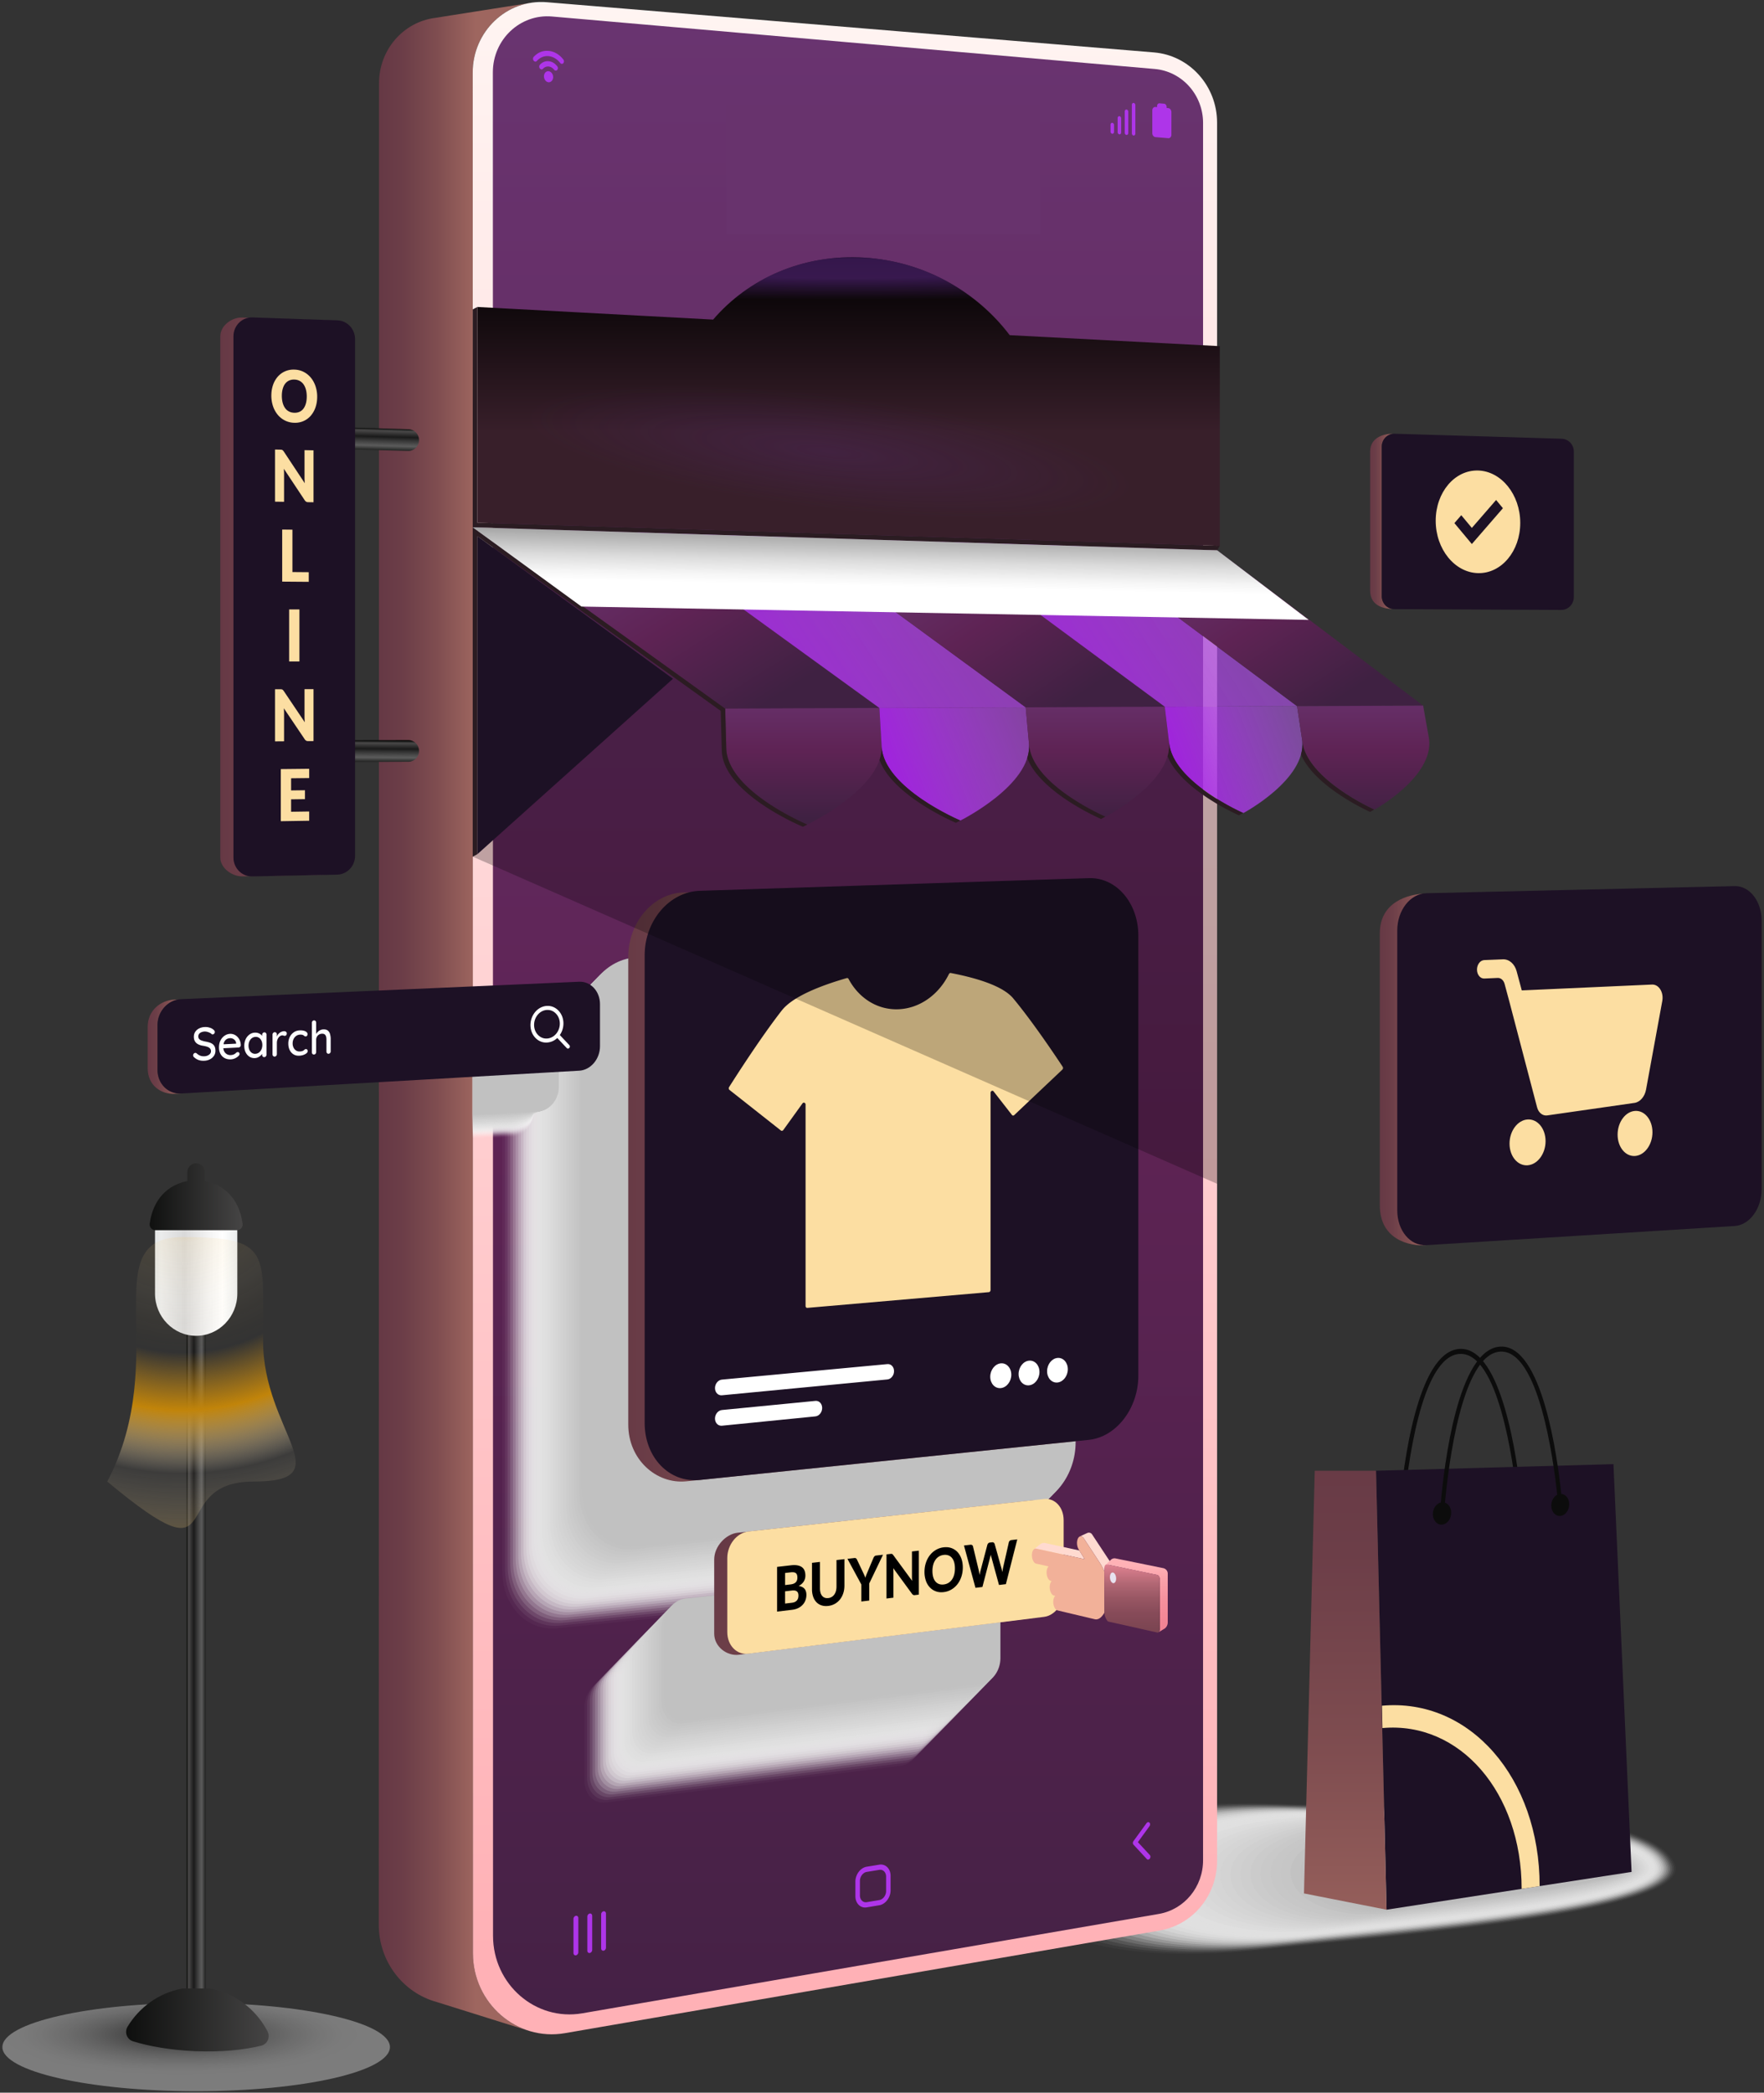 <svg xmlns="http://www.w3.org/2000/svg" width="296" height="351" fill="none"><rect width="100%" height="100%" fill="#333333" stroke="none"/><g opacity=".65"><path fill="url(#a)" d="M.4 343.351c0 4.091 14.56 7.408 32.516 7.408 17.96 0 32.516-3.317 32.516-7.408 0-4.092-14.559-7.408-32.516-7.408-17.959 0-32.518 3.316-32.515 7.408Z" opacity=".55" style="mix-blend-mode:multiply"/></g><path fill="url(#b)" d="M35.196 333.531c.563.098 1.112.232 1.649.398 3.472 1.084 6.361 3.562 8.049 6.797.495.951-.01 2.122-1.03 2.38-2.946.746-6.886 1.113-11.195.926-3.968-.172-7.586-.786-10.378-1.661-1.01-.316-1.438-1.532-.878-2.452 1.97-3.237 5.185-5.589 8.947-6.335.095-.018.19-.037.285-.053.003 0 .006-.002.006-.008l4.543.008h.002Z"/><path fill="url(#c)" d="M34.518 333.524s-.005 0-.005-.006V212.62c0-1.096-.716-1.985-1.6-1.985-.883 0-1.6.889-1.6 1.985v120.898l3.203.006h.002Z"/><path fill="url(#d)" d="M32.916 199.553c-3.808 0-6.905 3.179-6.905 7.086v10.327c0 3.907 3.097 7.089 6.905 7.089 3.81 0 6.906-3.182 6.906-7.089v-10.327c0-3.909-3.1-7.086-6.906-7.086Z"/><path fill="url(#e)" d="M40.708 205.228c-.57-4.168-3.112-6.504-6.325-7.131v-1.426c0-.802-.591-1.503-1.37-1.556-.854-.058-1.566.638-1.566 1.503v1.476c-3.213.625-5.755 2.963-6.323 7.131-.08.588.357 1.116.935 1.116h13.714c.578 0 1.017-.528.935-1.116v.003Z"/><path fill="url(#f)" d="M42.5 248.5c14.98 0 1.648-8.508 1.648-23.5s1.48-17.5-13.5-17.5S29 227.5 18 248.5c21 17.5 9.52 0 24.5 0Z" style="mix-blend-mode:screen"/><g style="mix-blend-mode:multiply"><path fill="#FDFDFD" d="M281.026 312.666c3.318 8.064-44.99 11.802-69.305 14.383-29.411 3.122-44.109-4.682-40.154-14.383 2.36-5.843 19.002-10.875 42.021-10.153 23.018.722 63.277-.045 67.438 10.153Z" opacity=".03"/><path fill="#FBFBFB" d="M280.734 312.717c3.087 7.862-44.46 11.579-68.234 14.104-28.692 3.048-43.064-4.597-39.265-14.12 2.303-5.77 18.588-10.745 41.101-10.036 22.513.707 62.497.121 66.398 10.052Z" opacity=".06"/><path fill="#F9F9F9" d="M280.44 312.769c2.866 7.65-43.929 11.352-67.164 13.825-27.972 2.973-42.033-4.522-38.376-13.857 2.237-5.705 18.175-10.614 40.184-9.923 22.01.691 61.732.28 65.356 9.955Z" opacity=".1"/><path fill="#F6F6F6" d="M280.148 312.822c2.645 7.442-43.4 11.128-66.095 13.545-27.251 2.903-41.004-4.444-37.485-13.592 2.17-5.639 17.761-10.482 39.265-9.807 21.503.677 60.966.437 64.315 9.854Z" opacity=".13"/><path fill="#F4F4F4" d="M279.855 312.87c2.427 7.234-42.871 10.901-65.024 13.266-26.532 2.829-39.976-4.371-36.596-13.332 2.103-5.576 17.348-10.352 38.348-9.691 21 .662 60.201.596 63.272 9.757Z" opacity=".16"/><path fill="#F2F2F2" d="M279.563 312.917c2.206 7.023-42.342 10.675-63.956 12.987-25.813 2.754-38.946-4.295-35.705-13.069 2.034-5.509 16.937-10.221 37.431-9.575 20.494.646 59.433.754 62.232 9.657h-.002Z" opacity=".19"/><path fill="#F0F0F0" d="M279.27 312.968c1.985 6.813-41.812 10.451-62.884 12.707-25.092 2.682-37.92-4.218-34.817-12.804 1.967-5.444 16.523-10.092 36.512-9.459 19.988.63 58.667.909 61.189 9.556Z" opacity=".23"/><path fill="#EEE" d="M278.977 313.021c1.767 6.601-41.281 10.223-61.817 12.427-24.372 2.61-36.892-4.144-33.928-12.541 1.901-5.38 16.11-9.96 35.595-9.345 19.485.614 57.903 1.065 60.15 9.459Z" opacity=".26"/><path fill="#ECECEC" d="M278.684 313.073c1.546 6.387-40.752 9.999-60.745 12.148-23.651 2.536-35.867-4.071-33.037-12.277 1.831-5.315 15.697-9.829 34.675-9.23 18.979.601 57.137 1.22 59.107 9.359Z" opacity=".29"/><path fill="#E9E9E9" d="M278.391 313.121c1.328 6.175-40.223 9.773-59.674 11.869-22.931 2.462-34.843-3.997-32.149-12.016 1.765-5.252 15.284-9.699 33.759-9.114 18.476.585 56.369 1.374 58.064 9.261Z" opacity=".32"/><path fill="#E7E7E7" d="M278.098 313.172c1.107 5.96-39.694 9.548-58.606 11.589-22.212 2.391-33.818-3.923-31.257-11.753 1.695-5.186 14.869-9.567 32.839-8.998 17.97.57 55.604 1.527 57.024 9.162Z" opacity=".35"/><path fill="#E5E5E5" d="M277.81 313.224c.888 5.745-39.165 9.322-57.535 11.31-21.491 2.317-32.794-3.852-30.369-11.489 1.625-5.122 14.456-9.438 31.922-8.884 17.464.553 54.839 1.676 55.982 9.063Z" opacity=".39"/><path fill="#E3E3E3" d="M277.515 313.274c.67 5.529-38.634 9.098-56.467 11.031-20.772 2.243-31.771-3.778-29.48-11.226 1.556-5.059 14.045-9.306 31.003-8.768 16.96.538 54.076 1.824 54.941 8.963h.003Z" opacity=".42"/><path fill="#E1E1E1" d="M277.222 313.322c.452 5.312-38.104 8.871-55.396 10.751-20.05 2.169-30.749-3.707-28.589-10.965 1.487-4.996 13.632-9.174 30.086-8.652 16.455.522 53.311 1.972 53.899 8.866Z" opacity=".45"/><path fill="#DFDFDF" d="M276.93 313.374c.236 5.093-37.575 8.644-54.325 10.471-19.331 2.099-29.727-3.635-27.701-10.7 1.415-4.933 13.219-9.045 29.17-8.537 15.951.509 52.548 2.12 52.858 8.766h-.002Z" opacity=".48"/><path fill="#DCDCDC" d="M276.637 313.424c.02 4.875-37.046 8.421-53.257 10.192-18.612 2.025-28.707-3.564-26.809-10.437 1.346-4.872 12.805-8.913 28.25-8.42 15.445.493 51.787 2.262 51.816 8.665Z" opacity=".52"/><path fill="#DADADA" d="M276.346 313.474c-.192 4.653-36.514 8.193-52.185 9.912-17.89 1.951-27.688-3.493-25.921-10.173 1.274-4.809 12.391-8.785 27.333-8.307 14.939.477 51.027 2.404 50.776 8.568h-.003Z" opacity=".55"/><path fill="#D8D8D8" d="M276.052 313.524c-.403 4.431-35.985 7.969-51.117 9.633-17.171 1.879-26.67-3.425-25.032-9.91 1.2-4.748 11.978-8.652 26.414-8.191 14.436.461 50.272 2.547 49.733 8.468h.002Z" opacity=".58"/><path fill="#D6D6D6" d="M275.759 313.577c-.611 4.207-35.457 7.742-50.046 9.353-16.45 1.806-25.654-3.356-24.141-9.649 1.127-4.684 11.564-8.52 25.497-8.075 13.929.446 49.517 2.687 48.69 8.371Z" opacity=".61"/><path fill="#D4D4D4" d="M275.467 313.626c-.817 3.983-34.927 7.519-48.978 9.074-15.73 1.732-24.639-3.285-23.252-9.385 1.053-4.624 11.153-8.391 24.577-7.959 13.427.432 48.767 2.823 47.65 8.27h.003Z" opacity=".65"/><path fill="#D2D2D2" d="M275.173 313.676c-1.019 3.76-34.398 7.292-47.907 8.795-15.011 1.658-23.627-3.216-22.361-9.122.976-4.563 10.74-8.259 23.661-7.845 12.921.416 48.022 2.963 46.607 8.172Z" opacity=".68"/><path fill="#CFCFCF" d="M274.881 313.728c-1.219 3.538-33.866 7.065-46.836 8.515-14.289 1.587-22.615-3.148-21.472-8.858.901-4.503 10.326-8.13 22.741-7.729 12.417.4 47.28 3.102 45.567 8.072Z" opacity=".71"/><path fill="#CDCDCD" d="M274.589 313.777c-1.415 3.316-33.338 6.841-45.768 8.235-13.57 1.514-21.603-3.081-20.584-8.597.822-4.442 9.913-7.998 21.825-7.613 11.911.385 46.545 3.242 44.524 7.975h.003Z" opacity=".74"/><path fill="#CBCBCB" d="M274.296 313.827c-1.608 3.095-32.808 6.614-44.697 7.956-12.851 1.439-20.594-3.013-19.692-8.333.742-4.382 9.499-7.867 20.907-7.498 11.405.369 45.814 3.388 43.485 7.875h-.003Z" opacity=".77"/><path fill="#C9C9C9" d="M274.002 313.876c-1.798 2.879-32.279 6.391-43.628 7.677-12.13 1.366-19.588-2.944-18.805-8.069.663-4.321 9.087-7.738 19.989-7.382 10.902.353 45.087 3.538 42.442 7.774h.002Z" opacity=".81"/><path fill="#C7C7C7" d="M273.709 313.929c-1.985 2.668-31.751 6.163-42.558 7.397-11.41 1.295-18.583-2.879-17.913-7.806.578-4.26 8.673-7.606 19.072-7.268 10.396.34 44.363 3.693 41.401 7.677h-.002Z" opacity=".84"/><path fill="#C5C5C5" d="M273.417 313.979c-2.172 2.46-31.219 5.94-41.486 7.118-10.689 1.221-17.582-2.81-17.025-7.542.493-4.2 8.262-7.477 18.152-7.152 9.893.324 43.644 3.856 40.359 7.576Z" opacity=".87"/><path fill="#C2C2C2" d="M273.124 314.033c-2.357 2.257-30.689 5.713-40.418 6.839-9.969 1.147-16.58-2.742-16.136-7.282.406-4.141 7.849-7.344 17.235-7.036 9.387.308 42.923 4.028 39.319 7.479Z" opacity=".9"/><path fill="silver" d="M272.83 314.08c-2.547 2.059-30.16 5.488-39.347 6.559-9.25 1.075-15.581-2.673-15.245-7.018.316-4.081 7.435-7.216 16.316-6.92 8.881.292 42.201 4.205 38.276 7.379Z" opacity=".94"/><path fill="#BEBEBE" d="M272.538 314.129c-2.737 1.866-29.631 5.262-38.278 6.28-8.529 1.001-14.585-2.605-14.357-6.755.229-4.149 7.022-7.083 15.399-6.807 8.378.277 41.477 4.39 37.234 7.282h.002Z" opacity=".97"/><path fill="#BCBCBC" d="M272.244 314.182c-2.931 1.676-29.103 5.035-37.208 6-7.81.928-13.591-2.534-13.465-6.491.126-3.957 6.608-6.952 14.482-6.691 7.871.264 40.747 4.577 36.193 7.182h-.002Z"/></g><path fill="#0C0C0C" d="M255.248 251.049c-.637-6.068-3.213-25.197-10.319-24.799-7.17.4-9.494 20.022-10.052 26.252-.76.177-1.351.999-1.351 1.956 0 1.042.696 1.835 1.554 1.772.855-.064 1.549-.957 1.549-1.996 0-.828-.442-1.489-1.053-1.7.56-6.045 2.838-25.077 9.353-25.443 6.472-.367 8.999 18.206 9.639 24.101-.583.3-1.005 1.009-1.005 1.819 0 1.028.678 1.814 1.516 1.753.837-.061 1.512-.944 1.512-1.972 0-.957-.588-1.692-1.343-1.743Z"/><path fill="#1D1125" d="m230.897 246.686 1.769 73.624 41.114-6.337-3.043-68.394-39.84 1.107Z"/><path fill="#FCDEA2" d="m231.891 286.101.085 3.744c13.023-1.166 23.355 10.856 23.355 26.974l3.023-.466c0-18.156-11.762-31.599-26.463-30.254v.002Z"/><path fill="url(#g)" d="M220.614 246.687h10.283l1.769 73.623-13.858-2.728 1.806-70.895Z"/><path fill="#0C0C0C" d="M261.978 250.569c-.632-6.045-3.187-25.094-10.237-24.702-7.114.398-9.417 19.939-9.969 26.145-.755.174-1.338.996-1.338 1.948 0 1.036.69 1.827 1.541 1.763.85-.063 1.538-.951 1.538-1.987 0-.823-.439-1.485-1.045-1.693.554-6.021 2.814-24.974 9.276-25.337 6.418-.364 8.927 18.135 9.559 24.006-.578.3-.997 1.007-.997 1.811 0 1.025.673 1.806 1.505 1.745.83-.06 1.503-.938 1.503-1.961 0-.952-.583-1.685-1.333-1.738h-.003Z"/><path fill="url(#h)" d="m88.683 340.615-15.402-4.819c-5.737-1.577-9.738-6.902-9.723-13l.044-308.847C63.602 8.386 67.629 3.7 73.007 3L88.71.53c-5.331 1.025-9.433 5.831-9.39 11.692l.044 315.394c0 6.187 3.986 11.288 9.318 12.999Z"/><path fill="url(#i)" d="m91.758.372 101.877 8.42c5.981.496 10.591 5.621 10.591 11.782V312.14c0 5.771-4.057 10.695-9.6 11.655l-99.825 17.225c-8.077 1.395-15.44-4.998-15.44-13.405L79.323 12.22C79.287 5.292 85.034-.184 91.76.372h-.002Z"/><path fill="url(#j)" d="M201.875 20.635v291.39c0 4.456-3.136 8.26-7.417 8.996L97.702 337.69c-7.833 1.35-14.97-4.848-14.97-13.002l-.028-312.57c0-5.492 4.574-9.81 9.905-9.352l101.148 8.803c4.592.398 8.121 4.34 8.121 9.069l-.003-.003Z"/><path fill="#AE35E9" d="m147.547 319.565-2.106.356c-1.05.177-1.906-.664-1.906-1.877v-2.436c0-1.213.856-2.336 1.906-2.507l2.106-.343c1.045-.171 1.893.672 1.893 1.877v2.423c0 1.205-.848 2.331-1.893 2.507Zm-2.106-5.591c-.632.102-1.145.783-1.145 1.51v2.433c0 .731.516 1.237 1.145 1.131l2.106-.353c.629-.105 1.14-.783 1.14-1.51v-2.426c0-.727-.511-1.234-1.14-1.131l-2.106.346ZM96.638 327.967c-.226.037-.409-.135-.409-.385v-5.729c0-.25.183-.482.409-.519.226-.037.408.134.408.385v5.723c0 .251-.182.483-.408.522v.003ZM98.965 327.574c-.227.037-.406-.135-.406-.385v-5.718c0-.251.182-.483.406-.52.225-.037.405.135.405.385v5.713c0 .25-.182.483-.406.519v.006ZM101.28 327.185c-.224.037-.406-.134-.406-.382v-5.708c0-.25.182-.479.406-.516.223-.037.405.134.405.385v5.705c0 .25-.179.482-.405.519v-.003ZM192.691 311.904a.272.272 0 0 1-.254-.087l-2.245-2.423c-.131-.142-.128-.403.005-.588l2.191-3.011c.136-.187.36-.224.496-.084.138.14.138.406.002.593l-1.946 2.679 2.005 2.164c.134.145.129.411-.01.596a.4.4 0 0 1-.241.158l-.003.003Z"/><path fill="url(#k)" d="m68.548 127.769-26.858.103c-.982.003-1.78-.812-1.78-1.819v-.063c0-1.004.793-1.819 1.77-1.819l26.857-.04c.981 0 1.775.815 1.775 1.819 0 1.005-.791 1.819-1.767 1.822l.003-.003Z"/><path fill="url(#l)" d="M68.499 75.638 41.64 74.9c-.963-.024-1.731-.83-1.731-1.82v-.063c0-1.022.822-1.845 1.818-1.819l26.858.8c.96.025 1.726.832 1.726 1.818 0 1.023-.82 1.843-1.816 1.82l.003.002Z"/><path fill="url(#m)" d="m54.356 146.705-13.665.287c-1.726.037-3.724-1.379-3.724-3.15V56.404c0-1.788 1.942-3.203 3.68-3.145l13.748.466c1.661.056 2.979 1.455 2.979 3.161v86.655c0 1.722-1.34 3.127-3.018 3.161v.003Z"/><path fill="#1D1125" d="m56.564 146.704-14.246.298c-1.726.037-3.144-1.389-3.144-3.161V56.403c0-1.788 1.444-3.222 3.182-3.161l14.246.485c1.662.055 2.98 1.455 2.98 3.16v86.656c0 1.722-1.341 3.127-3.018 3.161Z"/><path fill="#FCDEA2" d="M53.223 66.552c0 .63-.092 1.212-.275 1.75a4.264 4.264 0 0 1-.775 1.395 3.449 3.449 0 0 1-1.21.912 3.491 3.491 0 0 1-1.572.303 3.64 3.64 0 0 1-1.576-.38 3.783 3.783 0 0 1-1.22-.972 4.496 4.496 0 0 1-.786-1.44 5.51 5.51 0 0 1-.277-1.772c0-.632.092-1.217.277-1.758a4.168 4.168 0 0 1 .786-1.395c.339-.39.745-.693 1.22-.906a3.518 3.518 0 0 1 1.577-.296 3.58 3.58 0 0 1 1.571.39c.473.243.873.57 1.21.979.334.408.593.885.775 1.431a5.52 5.52 0 0 1 .275 1.758Zm-1.751-.045c0-.43-.047-.82-.142-1.168a2.728 2.728 0 0 0-.408-.889 1.892 1.892 0 0 0-.652-.569 2.006 2.006 0 0 0-.879-.216 1.99 1.99 0 0 0-.886.166c-.259.121-.477.298-.657.532-.18.235-.316.525-.41.868-.096.343-.145.73-.145 1.162 0 .433.05.828.144 1.176.095.348.231.643.411.889.177.245.395.432.657.564.26.132.555.203.886.21.33.008.622-.047.879-.165.257-.12.475-.296.652-.533.177-.235.313-.525.409-.867.094-.343.14-.73.14-1.166v.006ZM47.239 75.434a.395.395 0 0 1 .138.048c.041.023.08.055.118.094.039.04.08.095.129.164l3.516 5.31c-.013-.17-.024-.33-.031-.488a9.093 9.093 0 0 1-.01-.446v-4.613l1.51.031v8.71l-.892-.013a.682.682 0 0 1-.334-.076.807.807 0 0 1-.264-.269l-3.49-5.26c.01.154.018.301.026.449.007.145.01.282.01.411v4.682l-1.518-.024V75.4l.907.018c.074 0 .138.008.187.016h-.002ZM49.07 95.95l2.74.023v1.617l-4.458-.035V88.82l1.718.02v7.11ZM50.244 110.947h-1.728v-8.731l1.728.007v8.724ZM47.239 115.618a.458.458 0 0 1 .138.044.48.48 0 0 1 .118.093c.039.039.08.092.129.161l3.516 5.225c-.013-.169-.024-.33-.031-.488a9.097 9.097 0 0 1-.01-.446v-4.613l1.51-.005v8.71l-.892.008a.746.746 0 0 1-.334-.069.764.764 0 0 1-.264-.261l-3.49-5.177c.01.153.018.3.026.445.007.145.01.282.01.411v4.683l-1.518.013v-8.745h.907a.964.964 0 0 1 .187.008l-.002.003ZM51.882 128.948v1.556l-3.036.034v2.038l2.325-.029v1.495l-2.325.031v2.08l3.036-.044v1.555l-4.764.077v-8.74l4.764-.05v-.003Z"/><path fill="url(#n)" d="m239.518 208.85-.293.016c-2.683.166-7.691-.918-7.691-6.694v-45.65c0-5.304 4.895-6.575 7.576-6.625-2.373.451-4.197 3.071-4.197 6.177v46.952c0 3.288 2.032 5.808 4.603 5.827l.002-.003Z"/><path fill="#1D1125" d="m291.086 205.634-51.754 3.216c-2.686.166-4.872-2.444-4.872-5.829v-46.955c0-3.388 2.186-6.182 4.872-6.245l51.754-1.195c2.497-.058 4.515 2.531 4.515 5.782v45.059c0 3.251-2.018 6.011-4.515 6.167Z"/><path fill="#FCDEA2" d="m277.208 165.138-21.853.981-.863-3.211c-.334-1.237-1.259-2.043-2.301-2.001l-3.128.126c-.678.027-1.225.744-1.225 1.598 0 .854.549 1.524 1.225 1.495l2.252-.098c.524-.024.986.38 1.156.999l.783 2.908 4.666 17.787c.239.915.94 1.474 1.706 1.366l14.636-2.099c.94-.134 1.728-1.044 1.946-2.238l2.723-14.858c.267-1.458-.578-2.808-1.723-2.755ZM277.283 189.914c0 2.08-1.305 3.862-2.915 3.976-1.618.116-2.933-1.487-2.933-3.58s1.315-3.873 2.933-3.978c1.613-.103 2.915 1.5 2.915 3.58v.002ZM259.347 191.405c0 2.117-1.349 3.928-3.015 4.047-1.672.119-3.031-1.508-3.031-3.636 0-2.127 1.359-3.941 3.031-4.049 1.666-.108 3.015 1.521 3.015 3.638Z"/><path fill="url(#o)" d="M233.792 102.147c-1.197-.016-3.886-.292-3.886-3.11V75.76c0-2.541 2.563-3.023 3.745-2.994h.113c-1.069.087-1.909 1.007-1.909 2.148v25.087c0 1.139.856 2.075 1.937 2.149v-.003Z"/><path fill="#1D1125" d="m261.975 102.304-28.019-.137c-1.159-.005-2.093-.97-2.093-2.159v-25.1c0-1.218.981-2.194 2.165-2.16l28.018.841c1.138.035 2.042.992 2.042 2.16v24.396c0 1.197-.947 2.164-2.113 2.159Z"/><path fill="#FCDEA2" d="M248.035 78.92c-3.927-.12-7.124 3.649-7.124 8.423 0 4.775 3.197 8.708 7.124 8.787 3.909.08 7.063-3.693 7.063-8.425 0-4.733-3.154-8.666-7.063-8.787v.002Zm-1.058 12.33-2.928-3.509 1.153-1.326 1.775 2.133 4.071-4.687 1.142 1.381-5.213 6.008Z"/><path fill="#AE35E9" d="m196.039 18.13-.277-.024v-.174c0-.276-.185-.514-.413-.535l-.779-.068c-.228-.021-.413.187-.413.464v.174l-.277-.024c-.291-.027-.524.237-.524.585v3.796c0 .348.233.652.524.675l2.159.182c.288.024.522-.237.522-.585v-3.788c0-.348-.234-.652-.522-.675v-.003ZM190.219 22.732c-.162-.013-.295-.184-.295-.38v-4.76c0-.195.131-.343.295-.33.162.013.296.185.296.38V22.4c0 .195-.131.343-.296.33v.002ZM189.029 22.632c-.164-.013-.295-.185-.295-.38v-3.55c0-.196.133-.344.295-.33.162.013.296.184.296.38V22.3c0 .195-.131.345-.296.33v.002ZM187.835 22.535c-.164-.013-.295-.185-.295-.38v-2.338c0-.198.133-.346.295-.33.165.013.295.185.295.383v2.338c0 .195-.133.345-.295.33v-.003ZM186.641 22.437c-.164-.014-.295-.185-.295-.38v-1.126c0-.197.133-.345.295-.33.164.014.295.185.295.38v1.126c0 .198-.133.345-.295.332v-.002ZM94.522 9.978c-.655-.849-1.538-1.368-2.48-1.442-.943-.087-1.827.27-2.494 1.015-.144.164-.144.446 0 .625.072.09.174.148.275.163a.332.332 0 0 0 .261-.118c.522-.58 1.218-.865 1.957-.807.74.074 1.436.475 1.96 1.144.072.09.16.148.262.148.103.016.187-.029.262-.105.144-.164.144-.446 0-.625l-.003.002Zm-1.027 1.134c-.378-.506-.899-.804-1.451-.846-.552-.045-1.058.166-1.448.595a.483.483 0 0 0 0 .625c.058.09.159.148.261.164.1 0 .188-.03.262-.119a1.12 1.12 0 0 1 .927-.374c.35.029.684.221.93.535.072.09.16.148.262.148.103.015.188-.03.262-.106a.459.459 0 0 0 .116-.314.49.49 0 0 0-.116-.313l-.005.005Zm-1.449.836c-.42-.045-.767.342-.767.849 0 .522.349.967.77.996.421.03.768-.358.768-.865 0-.506-.35-.951-.77-.98ZM132.774 29.9a2.67 2.67 0 0 1-1.721-.777c-.477-.47-.847-1.123-1.104-1.962-.257-.838-.385-1.837-.385-2.992.002-1.157.133-2.13.39-2.924.257-.79.624-1.384 1.104-1.771.478-.388 1.051-.556 1.718-.504a2.701 2.701 0 0 1 1.716.778c.478.467.845 1.113 1.099 1.946.254.83.383 1.821.383 2.97 0 1.15-.129 2.13-.383 2.93-.254.798-.621 1.394-1.096 1.787-.478.396-1.051.567-1.719.52h-.002Zm0-1.616c.519.04.93-.255 1.23-.885.301-.63.452-1.58.452-2.85 0-.841-.069-1.55-.205-2.133-.139-.583-.332-1.028-.583-1.34-.252-.31-.55-.479-.894-.508-.516-.042-.925.253-1.228.883-.3.63-.452 1.577-.454 2.837-.003.843.064 1.56.2 2.146.136.585.331 1.036.583 1.344.252.311.552.48.896.504l.003.002ZM140.245 30.396a3.398 3.398 0 0 1-1.592-.504 3.105 3.105 0 0 1-1.48-2.697 3.003 3.003 0 0 1 .226-1.204c.154-.359.362-.654.624-.88.262-.23.555-.365.879-.41v-.07c-.424-.154-.768-.46-1.03-.913a3.006 3.006 0 0 1-.391-1.537c0-.543.116-1.018.355-1.424.239-.405.567-.716.983-.927.416-.211.892-.296 1.426-.253a2.88 2.88 0 0 1 1.412.482c.414.28.74.64.979 1.083.239.443.359.936.359 1.477 0 .57-.131 1.06-.395 1.47-.265.415-.604.663-1.017.752v.071c.321.093.611.274.868.543.257.27.462.594.616.976.154.382.231.793.231 1.234 0 .57-.131 1.065-.393 1.492a2.547 2.547 0 0 1-1.081.975c-.459.222-.986.311-1.579.27v-.006Zm0-1.471c.308.023.575-.024.804-.143.228-.118.405-.295.529-.532.126-.237.19-.517.192-.838 0-.335-.069-.638-.203-.907a1.747 1.747 0 0 0-.541-.651 1.515 1.515 0 0 0-.781-.283 1.359 1.359 0 0 0-.789.161c-.231.13-.413.32-.544.57-.134.247-.198.54-.195.878 0 .321.059.611.185.864.125.256.303.459.534.614.228.156.501.243.811.267h-.002Zm0-4.798c.251.018.475-.03.668-.143.195-.116.346-.284.459-.509.113-.224.17-.487.172-.793 0-.3-.059-.57-.169-.807a1.438 1.438 0 0 0-.457-.567 1.311 1.311 0 0 0-.676-.242 1.175 1.175 0 0 0-.685.134 1.098 1.098 0 0 0-.46.493c-.108.22-.162.48-.159.783-.003.306.051.578.161.818.111.24.265.435.463.582.197.148.423.232.678.25h.005ZM145.525 24.176c-.242-.018-.45-.145-.624-.377a1.32 1.32 0 0 1-.257-.82c0-.308.082-.564.257-.77.172-.205.38-.297.624-.279.234.019.439.145.614.377.174.232.262.504.264.81a1.246 1.246 0 0 1-.126.558.96.96 0 0 1-.318.383.654.654 0 0 1-.434.116v.002Zm0 5.21c-.242-.019-.45-.143-.624-.375a1.32 1.32 0 0 1-.257-.82c0-.308.082-.564.257-.77.172-.205.38-.297.624-.279.234.019.439.143.614.375.174.232.262.5.264.809a1.246 1.246 0 0 1-.126.559.96.96 0 0 1-.318.382.671.671 0 0 1-.434.119ZM150.806 31.175a3.205 3.205 0 0 1-1.523-.49 3.052 3.052 0 0 1-1.053-1.134c-.257-.469-.396-.999-.411-1.592l1.497.114c.013.284.087.535.218.756.134.219.308.395.529.527.219.132.465.209.74.23.29.02.55-.024.773-.14.223-.113.401-.285.526-.509.126-.224.188-.49.185-.799 0-.316-.061-.6-.19-.851a1.535 1.535 0 0 0-.56-.61 1.885 1.885 0 0 0-.883-.27l-.719-.056v-1.463l.719.055c.283.021.532-.02.745-.132.213-.108.38-.274.501-.495.12-.22.182-.483.177-.786a1.857 1.857 0 0 0-.152-.786 1.384 1.384 0 0 0-.439-.548 1.295 1.295 0 0 0-.665-.237 1.325 1.325 0 0 0-.691.119c-.21.1-.383.25-.514.453-.128.203-.197.45-.205.743l-1.42-.113c.01-.585.144-1.091.395-1.516a2.5 2.5 0 0 1 1.017-.962c.424-.216.899-.303 1.426-.261a2.718 2.718 0 0 1 1.412.506c.401.293.709.667.93 1.123.218.456.329.95.329 1.482 0 .588-.131 1.07-.401 1.447s-.624.61-1.063.699v.082c.57.147 1.006.45 1.312.914.306.464.455 1.023.452 1.674 0 .586-.128 1.1-.385 1.54-.257.44-.611.775-1.061 1.004-.449.23-.965.322-1.548.28v.002ZM158.14 31.779a2.568 2.568 0 0 1-1.667-.762c-.465-.461-.819-1.105-1.068-1.93-.249-.825-.373-1.808-.373-2.945 0-1.138.129-2.095.378-2.876.249-.78.603-1.363 1.068-1.745.463-.382 1.017-.548 1.662-.496a2.604 2.604 0 0 1 1.662.765c.462.456.816 1.094 1.063 1.914.246.817.37 1.793.37 2.924 0 1.13-.124 2.098-.37 2.881-.247.786-.601 1.37-1.063 1.761-.463.39-1.017.559-1.665.512l.003-.003Zm0-1.593c.503.038.901-.253 1.192-.872.292-.62.436-1.555.436-2.805 0-.828-.067-1.526-.2-2.099-.134-.572-.321-1.012-.565-1.318-.244-.305-.532-.472-.866-.498-.5-.04-.896.25-1.189.87-.292.62-.439 1.55-.441 2.792 0 .83.061 1.534.195 2.111.133.578.321 1.018.565 1.324.244.306.534.47.868.495h.005ZM136.01 33.53l-.018-.003-.442-1.403-.416-.029v2.041l.329.021v-1.331h.013l.413 1.352.224.016.413-1.287.013.003v1.326l.326.024v-2.038l-.416-.032-.439 1.34ZM137.99 32.894a.543.543 0 0 0-.313-.121.481.481 0 0 0-.314.076.567.567 0 0 0-.203.26c-.048.117-.072.251-.072.41 0 .158.024.295.072.416a.708.708 0 0 0 .203.29.528.528 0 0 0 .314.121.478.478 0 0 0 .313-.076.56.56 0 0 0 .203-.261c.049-.116.072-.25.072-.406 0-.156-.023-.298-.072-.42a.709.709 0 0 0-.203-.29Zm-.09.917a.326.326 0 0 1-.085.158.163.163 0 0 1-.138.05.19.19 0 0 1-.139-.07.39.39 0 0 1-.085-.172.973.973 0 0 1-.028-.24.9.9 0 0 1 .028-.235.325.325 0 0 1 .085-.158.17.17 0 0 1 .139-.05c.054.003.1.03.138.071.036.043.064.1.085.172.018.07.028.15.028.24a.9.9 0 0 1-.028.234ZM139.389 32.963a.375.375 0 0 0-.216-.085.324.324 0 0 0-.226.06.408.408 0 0 0-.134.204h-.012v-.272l-.316-.023v1.526l.331.024v-.883a.39.39 0 0 1 .031-.166.198.198 0 0 1 .079-.1.202.202 0 0 1 .119-.03.199.199 0 0 1 .156.09.38.38 0 0 1 .057.224v.897l.331.023v-.97a.894.894 0 0 0-.051-.311.493.493 0 0 0-.144-.208h-.005ZM139.925 34.313c-.002.09-.01.177-.023.264a4.636 4.636 0 0 1-.038.232l-.031.16.213.016.049-.163a2.794 2.794 0 0 0 .098-.49l.007-.109-.272-.018v.11l-.003-.002ZM141.4 34.22l.231-.274c.108-.119.192-.222.254-.309.059-.087.1-.166.126-.24a.746.746 0 0 0 .036-.224.679.679 0 0 0-.072-.316.573.573 0 0 0-.496-.324.536.536 0 0 0-.293.058.48.48 0 0 0-.197.213.737.737 0 0 0-.072.343l.318.024c0-.066.01-.122.028-.166a.228.228 0 0 1 .085-.103.24.24 0 0 1 .254.016c.036.026.065.06.088.108.02.044.031.097.031.155a.395.395 0 0 1-.026.148.567.567 0 0 1-.075.134 2.04 2.04 0 0 1-.12.15l-.565.63v.309l1.132.082v-.35l-.665-.048v-.014l-.002-.002ZM143.273 32.785a.546.546 0 0 0-.341-.147.476.476 0 0 0-.342.097.703.703 0 0 0-.221.34 1.79 1.79 0 0 0-.077.562c0 .221.026.414.077.577.052.161.126.288.221.377.095.09.211.14.344.15a.466.466 0 0 0 .342-.1.735.735 0 0 0 .221-.345c.051-.153.077-.343.077-.564 0-.221-.026-.411-.077-.57a.86.86 0 0 0-.221-.371l-.003-.005Zm-.126 1.44c-.054.113-.125.166-.218.16a.225.225 0 0 1-.159-.089.624.624 0 0 1-.105-.242 1.695 1.695 0 0 1-.036-.393c0-.23.028-.401.082-.514.054-.111.126-.164.216-.158a.216.216 0 0 1 .156.09c.044.054.08.134.103.236.026.106.036.232.036.388 0 .235-.026.408-.08.52l.005.002ZM145.386 33.894a.648.648 0 0 0-.149-.132.83.83 0 0 0-.19-.092l-.141-.056c-.033-.013-.067-.026-.098-.042a.373.373 0 0 1-.079-.055.22.22 0 0 1-.054-.074.19.19 0 0 1-.018-.095c0-.045.01-.082.031-.116a.19.19 0 0 1 .084-.074.29.29 0 0 1 .139-.018c.08.005.144.034.19.079.046.047.075.11.08.192l.321.024a.722.722 0 0 0-.075-.324.606.606 0 0 0-.513-.33.592.592 0 0 0-.309.056.502.502 0 0 0-.213.2.616.616 0 0 0-.077.316c0 .15.039.272.116.367a.744.744 0 0 0 .316.219l.172.068a.776.776 0 0 1 .146.071c.039.024.07.053.09.085a.207.207 0 0 1 .031.116c0 .05-.01.092-.036.126a.216.216 0 0 1-.098.082.293.293 0 0 1-.149.021.382.382 0 0 1-.154-.045.28.28 0 0 1-.108-.11.37.37 0 0 1-.046-.174l-.323-.024c.002.148.03.271.082.374a.597.597 0 0 0 .221.24c.095.058.205.09.334.1a.671.671 0 0 0 .328-.05.464.464 0 0 0 .211-.195.658.658 0 0 0 .074-.316.69.69 0 0 0-.036-.227.583.583 0 0 0-.097-.177l-.003-.01ZM146.659 33.61a.525.525 0 0 0-.699-.145.612.612 0 0 0-.2.262c-.046.113-.072.25-.072.406 0 .155.023.3.072.422a.649.649 0 0 0 .203.284.558.558 0 0 0 .313.119.519.519 0 0 0 .26-.04.448.448 0 0 0 .182-.15.57.57 0 0 0 .095-.237l-.303-.047a.23.23 0 0 1-.049.092.173.173 0 0 1-.077.053.251.251 0 0 1-.1.013.224.224 0 0 1-.141-.056.303.303 0 0 1-.093-.134.524.524 0 0 1-.033-.198l.806.056v-.117c0-.129-.012-.242-.041-.34a.775.775 0 0 0-.118-.25l-.005.008Zm-.642.388c0-.052.01-.102.031-.147a.247.247 0 0 1 .09-.111.19.19 0 0 1 .131-.034.214.214 0 0 1 .125.05.294.294 0 0 1 .085.116.404.404 0 0 1 .031.163l-.493-.037ZM147.947 33.602a.393.393 0 0 0-.239-.103.28.28 0 0 0-.167.032.326.326 0 0 0-.108.1.467.467 0 0 0-.062.121h-.015v-.256l-.324-.023v2.088l.329.023v-.812h.01a.547.547 0 0 0 .065.13c.028.042.064.079.107.11a.341.341 0 0 0 .162.053.37.37 0 0 0 .244-.071.544.544 0 0 0 .172-.253c.044-.114.065-.253.065-.425 0-.171-.024-.319-.065-.437a.629.629 0 0 0-.174-.272v-.005Zm-.124.917a.366.366 0 0 1-.084.153.178.178 0 0 1-.136.048.192.192 0 0 1-.134-.066.389.389 0 0 1-.085-.164.936.936 0 0 1-.028-.237c0-.09.01-.169.028-.232a.324.324 0 0 1 .085-.148.175.175 0 0 1 .136-.044c.054.002.1.026.136.066.036.039.064.094.082.16a.89.89 0 0 1 .029.232.89.89 0 0 1-.029.232ZM148.967 34.8a.132.132 0 0 1-.046 0 .113.113 0 0 1-.059-.019.13.13 0 0 1-.039-.047.24.24 0 0 1-.012-.092v-.736l.223.016v-.316l-.223-.016v-.364l-.327-.024v.364l-.161-.01v.316l.161.01v.791c0 .098.016.182.049.25a.35.35 0 0 0 .139.154.433.433 0 0 0 .205.055c.044 0 .08 0 .108-.008l.07-.018-.052-.317-.036.005v.006ZM150.149 33.864a.526.526 0 0 0-.395-.219.456.456 0 0 0-.303.076.579.579 0 0 0-.198.262c-.046.113-.072.25-.072.406 0 .155.023.3.072.421a.659.659 0 0 0 .2.285c.088.071.19.108.314.119a.503.503 0 0 0 .256-.04.438.438 0 0 0 .183-.148.613.613 0 0 0 .095-.237l-.303-.047a.26.26 0 0 1-.049.092.179.179 0 0 1-.077.053.25.25 0 0 1-.1.013.228.228 0 0 1-.142-.056.292.292 0 0 1-.092-.131.514.514 0 0 1-.033-.198l.801.055v-.116c0-.129-.013-.242-.041-.34a.736.736 0 0 0-.118-.247l.002-.003Zm-.639.387c0-.052.01-.102.031-.147a.252.252 0 0 1 .089-.111.193.193 0 0 1 .131-.034c.049.002.09.02.126.05a.304.304 0 0 1 .085.116.404.404 0 0 1 .031.163l-.491-.034-.002-.003ZM151.859 33.798a.32.32 0 0 0-.223.061.367.367 0 0 0-.131.2h-.013a.41.41 0 0 0-.113-.218.316.316 0 0 0-.205-.093.282.282 0 0 0-.206.064.406.406 0 0 0-.123.2h-.013v-.269l-.311-.024v1.516l.326.024v-.91c0-.055.008-.102.026-.145a.236.236 0 0 1 .069-.092.146.146 0 0 1 .098-.029.165.165 0 0 1 .131.077.306.306 0 0 1 .049.181v.944l.316.024v-.925c0-.08.015-.143.048-.188a.155.155 0 0 1 .139-.063.183.183 0 0 1 .131.071.312.312 0 0 1 .052.193v.936l.326.023V34.34a.647.647 0 0 0-.103-.388.347.347 0 0 0-.267-.153h-.003ZM153.401 33.996a.39.39 0 0 0-.236-.103.267.267 0 0 0-.164.032.423.423 0 0 0-.17.219h-.01v-.76l-.326-.023v2.016l.321.024v-.242h.015a.543.543 0 0 0 .064.129.341.341 0 0 0 .27.163.358.358 0 0 0 .241-.071.55.55 0 0 0 .172-.25c.041-.114.062-.254.062-.422 0-.169-.021-.32-.064-.438a.653.653 0 0 0-.172-.271l-.003-.003Zm-.123.912a.346.346 0 0 1-.085.153.175.175 0 0 1-.133.047.19.19 0 0 1-.134-.065.414.414 0 0 1-.085-.161.853.853 0 0 1-.028-.237c0-.09.01-.167.028-.233a.346.346 0 0 1 .082-.147.185.185 0 0 1 .134-.045.197.197 0 0 1 .136.066c.036.04.064.095.082.16a.905.905 0 0 1 0 .465l.003-.003ZM154.764 34.2a.516.516 0 0 0-.39-.219.447.447 0 0 0-.301.076.57.57 0 0 0-.197.261 1.05 1.05 0 0 0-.07.404c0 .155.023.3.07.419a.674.674 0 0 0 .2.284c.087.069.19.108.311.116a.509.509 0 0 0 .257-.04.462.462 0 0 0 .182-.147.568.568 0 0 0 .092-.237l-.3-.047a.231.231 0 0 1-.049.092.173.173 0 0 1-.077.053.244.244 0 0 1-.1.013.224.224 0 0 1-.141-.056.328.328 0 0 1-.093-.131.51.51 0 0 1-.033-.196l.796.056v-.116c0-.13-.013-.243-.041-.34a.76.76 0 0 0-.118-.248l.002.002Zm-.634.384c0-.052.01-.102.031-.147a.246.246 0 0 1 .09-.11.189.189 0 0 1 .131-.035.208.208 0 0 1 .123.05.303.303 0 0 1 .085.116.42.42 0 0 1 .03.163l-.488-.034-.002-.003ZM155.798 34.087c-.018-.003-.036-.008-.052-.008a.226.226 0 0 0-.174.06.364.364 0 0 0-.108.206h-.013v-.263l-.316-.024v1.51l.324.024v-.854c0-.06.01-.116.033-.16a.253.253 0 0 1 .087-.106.215.215 0 0 1 .129-.032.27.27 0 0 1 .074.014c.026.008.049.013.064.02v-.371a.25.25 0 0 0-.048-.013v-.003Z"/><g style="mix-blend-mode:multiply"><path fill="#FDFDFD" d="m158.835 266.386-65.301 6.728c-5.09.524-9.243-3.757-9.243-9.565v-78.438c0-5.808 4.153-10.65 9.243-10.817l65.301-2.124c4.595-.151 8.295 4.162 8.295 9.627v73.833c0 5.467-3.7 10.279-8.295 10.753v.003Z" opacity=".03"/><path fill="#FBFBFB" d="m159.284 265.929-65.302 6.728c-5.09.524-9.242-3.757-9.242-9.565v-78.438c0-5.808 4.152-10.65 9.242-10.817l65.302-2.124c4.594-.151 8.295 4.162 8.295 9.627v73.833c0 5.467-3.701 10.279-8.295 10.753v.003Z" opacity=".06"/><path fill="#F9F9F9" d="m159.728 265.468-65.302 6.728c-5.09.524-9.243-3.757-9.243-9.565v-78.438c0-5.808 4.153-10.65 9.243-10.817l65.302-2.124c4.594-.151 8.295 4.162 8.295 9.627v73.833c0 5.467-3.701 10.279-8.295 10.753v.003Z" opacity=".1"/><path fill="#F7F7F7" d="m160.171 265.014-65.3 6.728c-5.091.525-9.244-3.757-9.244-9.565V183.74c0-5.808 4.153-10.651 9.243-10.817l65.301-2.125c4.595-.15 8.296 4.163 8.296 9.628v73.832c0 5.468-3.701 10.279-8.296 10.753v.003Z" opacity=".13"/><path fill="#F5F5F5" d="m160.618 264.557-65.3 6.728c-5.091.525-9.244-3.757-9.244-9.564v-78.438c0-5.808 4.153-10.651 9.243-10.817l65.301-2.125c4.595-.15 8.296 4.163 8.296 9.628v73.832c0 5.468-3.701 10.279-8.296 10.754v.002Z" opacity=".16"/><path fill="#F3F3F3" d="m161.062 264.098-65.302 6.728c-5.09.524-9.243-3.757-9.243-9.565v-78.438c0-5.807 4.153-10.65 9.243-10.816l65.302-2.125c4.594-.151 8.295 4.162 8.295 9.628v73.832c0 5.467-3.701 10.279-8.295 10.753v.003Z" opacity=".19"/><path fill="#F1F1F1" d="m161.509 263.643-65.3 6.728c-5.091.524-9.244-3.757-9.244-9.565v-78.438c0-5.808 4.153-10.65 9.243-10.816l65.301-2.125c4.595-.151 8.296 4.162 8.296 9.627v73.833c0 5.467-3.701 10.279-8.296 10.753v.003Z" opacity=".23"/><path fill="#EFEFEF" d="m161.954 263.186-65.301 6.728c-5.09.525-9.243-3.757-9.243-9.564v-78.438c0-5.808 4.153-10.651 9.243-10.817l65.301-2.125c4.594-.15 8.295 4.163 8.295 9.628v73.832c0 5.468-3.701 10.279-8.295 10.754v.002Z" opacity=".26"/><path fill="#EDEDED" d="m162.398 262.726-65.302 6.728c-5.09.524-9.243-3.757-9.243-9.565v-78.438c0-5.808 4.153-10.65 9.243-10.816l65.302-2.125c4.594-.151 8.295 4.162 8.295 9.627v73.833c0 5.467-3.701 10.279-8.295 10.753v.003Z" opacity=".29"/><path fill="#EBEBEB" d="m162.844 262.268-65.301 6.727c-5.09.525-9.243-3.756-9.243-9.564v-78.438c0-5.808 4.153-10.651 9.243-10.817l65.301-2.125c4.595-.15 8.295 4.163 8.295 9.628v73.832c0 5.468-3.7 10.279-8.295 10.754v.003Z" opacity=".32"/><path fill="#E9E9E9" d="m163.288 261.814-65.301 6.728c-5.09.525-9.243-3.756-9.243-9.564V180.54c0-5.808 4.153-10.651 9.243-10.817l65.301-2.125c4.595-.15 8.295 4.163 8.295 9.628v73.832c0 5.468-3.7 10.279-8.295 10.754v.002Z" opacity=".35"/><path fill="#E7E7E7" d="m163.733 261.357-65.301 6.728c-5.09.525-9.243-3.757-9.243-9.565v-78.437c0-5.808 4.153-10.651 9.243-10.817l65.301-2.125c4.595-.15 8.295 4.163 8.295 9.628v73.832c0 5.468-3.7 10.279-8.295 10.753v.003Z" opacity=".39"/><path fill="#E5E5E5" d="m164.182 260.897-65.302 6.728c-5.09.524-9.242-3.757-9.242-9.565v-78.438c0-5.808 4.152-10.65 9.242-10.817l65.302-2.124c4.594-.151 8.295 4.162 8.295 9.627v73.833c0 5.467-3.701 10.279-8.295 10.753v.003Z" opacity=".42"/><path fill="#E3E3E3" d="m164.624 260.444-65.301 6.727c-5.09.525-9.243-3.756-9.243-9.564v-78.438c0-5.808 4.153-10.651 9.243-10.817l65.301-2.125c4.595-.15 8.295 4.163 8.295 9.628v73.832c0 5.468-3.7 10.279-8.295 10.754v.003Z" opacity=".45"/><path fill="#E1E1E1" d="m165.07 259.986-65.301 6.728c-5.09.524-9.243-3.757-9.243-9.565v-78.437c0-5.808 4.153-10.651 9.243-10.817l65.301-2.125c4.594-.15 8.295 4.163 8.295 9.628v73.832c0 5.468-3.701 10.279-8.295 10.753v.003Z" opacity=".48"/><path fill="#DFDFDF" d="m165.516 259.529-65.301 6.728c-5.09.525-9.243-3.756-9.243-9.564v-78.438c0-5.808 4.153-10.651 9.243-10.817l65.301-2.125c4.595-.15 8.296 4.163 8.296 9.628v73.832c0 5.468-3.701 10.279-8.296 10.754v.002Z" opacity=".52"/><path fill="#DDD" d="m165.96 259.074-65.302 6.728c-5.09.524-9.243-3.757-9.243-9.565v-78.438c0-5.808 4.153-10.65 9.243-10.817l65.302-2.124c4.594-.151 8.295 4.162 8.295 9.627v73.833c0 5.467-3.701 10.279-8.295 10.753v.003Z" opacity=".55"/><path fill="#DBDBDB" d="m166.404 258.616-65.301 6.728c-5.09.524-9.243-3.757-9.243-9.565v-78.438c0-5.807 4.153-10.65 9.243-10.816l65.301-2.125c4.595-.15 8.295 4.163 8.295 9.628v73.832c0 5.468-3.7 10.279-8.295 10.753v.003Z" opacity=".58"/><path fill="#D9D9D9" d="m166.851 258.155-65.302 6.728c-5.09.525-9.243-3.756-9.243-9.564v-78.438c0-5.808 4.153-10.651 9.243-10.817l65.302-2.125c4.594-.15 8.295 4.163 8.295 9.628v73.832c0 5.468-3.701 10.279-8.295 10.754v.002Z" opacity=".61"/><path fill="#D7D7D7" d="m167.294 257.7-65.301 6.728c-5.09.525-9.243-3.757-9.243-9.564v-78.438c0-5.808 4.153-10.651 9.243-10.817l65.301-2.125c4.595-.15 8.296 4.163 8.296 9.628v73.832c0 5.468-3.701 10.279-8.296 10.754v.002Z" opacity=".65"/><path fill="#D5D5D5" d="m167.74 257.245-65.301 6.728c-5.09.525-9.243-3.757-9.243-9.564v-78.438c0-5.808 4.153-10.651 9.243-10.817l65.301-2.125c4.595-.15 8.295 4.163 8.295 9.628v73.832c0 5.468-3.7 10.279-8.295 10.754v.002Z" opacity=".68"/><path fill="#D3D3D3" d="m168.187 256.786-65.302 6.727c-5.09.525-9.243-3.756-9.243-9.564v-78.438c0-5.808 4.153-10.651 9.243-10.817l65.302-2.125c4.594-.15 8.295 4.163 8.295 9.628v73.832c0 5.468-3.701 10.279-8.295 10.754v.003Z" opacity=".71"/><path fill="#D1D1D1" d="m168.63 256.332-65.301 6.728c-5.09.524-9.243-3.757-9.243-9.565v-78.438c0-5.808 4.153-10.65 9.243-10.817l65.301-2.124c4.595-.151 8.296 4.162 8.296 9.627v73.833c0 5.467-3.701 10.279-8.296 10.753v.003Z" opacity=".74"/><path fill="#CFCFCF" d="m169.076 255.874-65.301 6.728c-5.09.525-9.243-3.756-9.243-9.564V174.6c0-5.808 4.153-10.651 9.243-10.817l65.301-2.125c4.595-.15 8.296 4.163 8.296 9.628v73.832c0 5.468-3.701 10.279-8.296 10.754v.002Z" opacity=".77"/><path fill="#CDCDCD" d="m169.523 255.415-65.302 6.728c-5.09.524-9.243-3.757-9.243-9.565V174.14c0-5.808 4.153-10.65 9.243-10.816l65.302-2.125c4.594-.151 8.295 4.162 8.295 9.627v73.833c0 5.467-3.701 10.279-8.295 10.753v.003Z" opacity=".81"/><path fill="#CBCBCB" d="m169.967 254.958-65.302 6.728c-5.09.524-9.243-3.757-9.243-9.565v-78.438c0-5.808 4.153-10.65 9.243-10.817l65.302-2.124c4.594-.151 8.295 4.162 8.295 9.627v73.833c0 5.467-3.701 10.279-8.295 10.753v.003Z" opacity=".84"/><path fill="#C9C9C9" d="m170.414 254.497-65.302 6.728c-5.09.525-9.242-3.757-9.242-9.564v-78.438c0-5.808 4.152-10.651 9.242-10.817l65.302-2.125c4.594-.15 8.295 4.163 8.295 9.628v73.832c0 5.468-3.701 10.279-8.295 10.754v.002Z" opacity=".87"/><path fill="#C7C7C7" d="m170.857 254.044-65.301 6.728c-5.09.525-9.243-3.757-9.243-9.565V172.77c0-5.808 4.153-10.651 9.243-10.817l65.301-2.125c4.595-.15 8.296 4.163 8.296 9.628v73.832c0 5.468-3.701 10.279-8.296 10.753v.003Z" opacity=".9"/><path fill="#C5C5C5" d="m171.302 253.589-65.301 6.728c-5.091.524-9.243-3.757-9.243-9.565v-78.438c0-5.807 4.152-10.65 9.243-10.816l65.301-2.125c4.594-.151 8.295 4.162 8.295 9.627v73.833c0 5.467-3.701 10.279-8.295 10.753v.003Z" opacity=".94"/><path fill="#C3C3C3" d="m171.749 253.13-65.301 6.728c-5.09.525-9.243-3.757-9.243-9.565v-78.437c0-5.808 4.153-10.651 9.243-10.817l65.301-2.125c4.595-.15 8.295 4.163 8.295 9.628v73.832c0 5.468-3.7 10.279-8.295 10.753v.003Z" opacity=".97"/><path fill="#C1C1C1" d="m172.194 252.674-65.302 6.728c-5.09.524-9.243-3.757-9.243-9.565V171.4c0-5.808 4.153-10.651 9.243-10.817l65.302-2.125c4.594-.15 8.295 4.163 8.295 9.628v73.832c0 5.468-3.701 10.279-8.295 10.753v.003Z"/></g><g style="mix-blend-mode:multiply"><path fill="#FDFDFD" d="m151.222 296.156-49.595 6.177c-1.962.245-3.554-1.379-3.554-3.625v-12.414c0-2.246 1.595-4.245 3.554-4.461l49.595-5.446c1.818-.201 3.29 1.386 3.29 3.543v11.913c0 2.157-1.472 4.089-3.29 4.313Z" opacity=".03"/><path fill="#FBFBFB" d="m151.669 295.699-49.594 6.177c-1.963.245-3.555-1.379-3.555-3.625v-12.414c0-2.247 1.595-4.245 3.555-4.461l49.594-5.447c1.818-.2 3.29 1.387 3.29 3.544v11.913c0 2.157-1.472 4.089-3.29 4.313Z" opacity=".06"/><path fill="#F9F9F9" d="m152.114 295.239-49.594 6.176c-1.962.246-3.555-1.378-3.555-3.624v-12.415c0-2.246 1.595-4.244 3.555-4.46l49.594-5.447c1.818-.2 3.29 1.387 3.29 3.543v11.914c0 2.156-1.472 4.088-3.29 4.313Z" opacity=".1"/><path fill="#F7F7F7" d="m152.558 294.782-49.594 6.177c-1.963.245-3.555-1.379-3.555-3.625V284.92c0-2.246 1.595-4.245 3.555-4.461l49.594-5.446c1.818-.201 3.29 1.386 3.29 3.543v11.913c0 2.157-1.472 4.089-3.29 4.313Z" opacity=".13"/><path fill="#F5F5F5" d="m153.005 294.328-49.594 6.177c-1.962.245-3.555-1.379-3.555-3.625v-12.414c0-2.247 1.595-4.245 3.555-4.461l49.594-5.447c1.818-.2 3.29 1.387 3.29 3.544v11.913c0 2.156-1.472 4.089-3.29 4.313Z" opacity=".16"/><path fill="#F3F3F3" d="m153.449 293.868-49.595 6.177c-1.962.245-3.554-1.379-3.554-3.625v-12.414c0-2.247 1.595-4.245 3.554-4.461l49.595-5.447c1.818-.2 3.29 1.387 3.29 3.544v11.913c0 2.156-1.472 4.089-3.29 4.313Z" opacity=".19"/><path fill="#F1F1F1" d="M153.894 293.413 104.3 299.59c-1.962.245-3.555-1.379-3.555-3.625v-12.414c0-2.246 1.595-4.245 3.555-4.461l49.594-5.446c1.818-.201 3.29 1.386 3.29 3.543V289.1c0 2.157-1.472 4.089-3.29 4.313Z" opacity=".23"/><path fill="#EFEFEF" d="m154.339 292.957-49.594 6.177c-1.962.245-3.555-1.379-3.555-3.625v-12.415c0-2.246 1.595-4.244 3.555-4.46l49.594-5.447c1.818-.2 3.29 1.387 3.29 3.543v11.914c0 2.156-1.472 4.089-3.29 4.313Z" opacity=".26"/><path fill="#EDEDED" d="m154.784 292.496-49.594 6.177c-1.962.245-3.554-1.379-3.554-3.625v-12.414c0-2.246 1.594-4.244 3.554-4.461l49.594-5.446c1.818-.201 3.29 1.386 3.29 3.543v11.913c0 2.157-1.472 4.089-3.29 4.313Z" opacity=".29"/><path fill="#EBEBEB" d="m155.231 292.042-49.594 6.177c-1.962.245-3.554-1.379-3.554-3.625V282.18c0-2.246 1.595-4.245 3.554-4.461l49.594-5.446c1.819-.201 3.29 1.386 3.29 3.543v11.913c0 2.157-1.471 4.089-3.29 4.313Z" opacity=".32"/><path fill="#E9E9E9" d="m155.674 291.585-49.594 6.177c-1.962.245-3.554-1.379-3.554-3.625v-12.414c0-2.246 1.595-4.245 3.554-4.461l49.594-5.446c1.819-.201 3.29 1.386 3.29 3.543v11.913c0 2.157-1.471 4.089-3.29 4.313Z" opacity=".35"/><path fill="#E7E7E7" d="m156.12 291.127-49.595 6.177c-1.962.246-3.554-1.378-3.554-3.625v-12.414c0-2.246 1.595-4.244 3.554-4.461l49.595-5.446c1.818-.2 3.29 1.387 3.29 3.543v11.914c0 2.156-1.472 4.088-3.29 4.312Z" opacity=".39"/><path fill="#E5E5E5" d="m156.568 290.671-49.594 6.177c-1.962.245-3.555-1.379-3.555-3.625v-12.414c0-2.246 1.595-4.245 3.555-4.461l49.594-5.446c1.818-.201 3.29 1.386 3.29 3.543v11.913c0 2.157-1.472 4.089-3.29 4.313Z" opacity=".42"/><path fill="#E3E3E3" d="m157.011 290.214-49.595 6.177c-1.962.245-3.554-1.379-3.554-3.625v-12.414c0-2.247 1.595-4.245 3.554-4.461l49.595-5.447c1.818-.2 3.29 1.387 3.29 3.544v11.913c0 2.156-1.472 4.089-3.29 4.313Z" opacity=".45"/><path fill="#E1E1E1" d="m157.456 289.757-49.594 6.177c-1.962.245-3.554-1.379-3.554-3.625v-12.414c0-2.247 1.595-4.245 3.554-4.461l49.594-5.447c1.819-.2 3.29 1.387 3.29 3.543v11.914c0 2.156-1.471 4.089-3.29 4.313Z" opacity=".48"/><path fill="#DFDFDF" d="m157.904 289.3-49.595 6.177c-1.962.245-3.554-1.379-3.554-3.625v-12.414c0-2.246 1.595-4.244 3.554-4.461l49.595-5.446c1.818-.201 3.289 1.386 3.289 3.543v11.913c0 2.157-1.471 4.089-3.289 4.313Z" opacity=".52"/><path fill="#DDD" d="m158.346 288.842-49.594 6.177c-1.962.245-3.555-1.379-3.555-3.625V278.98c0-2.246 1.595-4.245 3.555-4.461l49.594-5.447c1.818-.2 3.29 1.387 3.29 3.544v11.913c0 2.157-1.472 4.089-3.29 4.313Z" opacity=".55"/><path fill="#DBDBDB" d="m158.791 288.382-49.595 6.176c-1.962.246-3.554-1.378-3.554-3.624v-12.415c0-2.246 1.595-4.244 3.554-4.46l49.595-5.447c1.818-.2 3.289 1.387 3.289 3.543v11.914c0 2.156-1.471 4.089-3.289 4.313Z" opacity=".58"/><path fill="#D9D9D9" d="m159.237 287.927-49.594 6.176c-1.962.246-3.555-1.378-3.555-3.625v-12.414c0-2.246 1.595-4.244 3.555-4.46l49.594-5.447c1.818-.2 3.29 1.387 3.29 3.543v11.914c0 2.156-1.472 4.088-3.29 4.313Z" opacity=".61"/><path fill="#D7D7D7" d="m159.681 287.471-49.594 6.177c-1.963.245-3.555-1.379-3.555-3.625v-12.414c0-2.246 1.595-4.245 3.555-4.461l49.594-5.446c1.818-.201 3.29 1.386 3.29 3.543v11.913c0 2.157-1.472 4.089-3.29 4.313Z" opacity=".65"/><path fill="#D5D5D5" d="m160.125 287.014-49.595 6.177c-1.962.245-3.554-1.379-3.554-3.625v-12.415c0-2.246 1.595-4.244 3.554-4.46l49.595-5.447c1.818-.2 3.289 1.387 3.289 3.543v11.914c0 2.156-1.471 4.089-3.289 4.313Z" opacity=".68"/><path fill="#D3D3D3" d="m160.572 286.556-49.594 6.177c-1.962.245-3.554-1.378-3.554-3.625v-12.414c0-2.246 1.595-4.244 3.554-4.461l49.594-5.446c1.819-.201 3.29 1.387 3.29 3.543v11.913c0 2.157-1.471 4.089-3.29 4.313Z" opacity=".71"/><path fill="#D1D1D1" d="m161.017 286.099-49.594 6.177c-1.962.245-3.555-1.379-3.555-3.625v-12.414c0-2.247 1.595-4.245 3.555-4.461l49.594-5.447c1.818-.2 3.29 1.387 3.29 3.544v11.913c0 2.156-1.472 4.089-3.29 4.313Z" opacity=".74"/><path fill="#CFCFCF" d="m161.461 285.644-49.594 6.177c-1.962.245-3.554-1.379-3.554-3.625v-12.415c0-2.246 1.595-4.244 3.554-4.46l49.594-5.447c1.819-.2 3.29 1.387 3.29 3.543v11.914c0 2.156-1.471 4.089-3.29 4.313Z" opacity=".77"/><path fill="#CDCDCD" d="m161.909 285.185-49.594 6.177c-1.962.245-3.554-1.379-3.554-3.625v-12.414c0-2.246 1.594-4.244 3.554-4.461l49.594-5.446c1.819-.201 3.29 1.386 3.29 3.543v11.913c0 2.157-1.471 4.089-3.29 4.313Z" opacity=".81"/><path fill="#CBCBCB" d="m162.353 284.728-49.594 6.177c-1.962.245-3.555-1.379-3.555-3.625v-12.414c0-2.246 1.595-4.245 3.555-4.461l49.594-5.447c1.818-.2 3.29 1.387 3.29 3.544v11.913c0 2.157-1.472 4.089-3.29 4.313Z" opacity=".84"/><path fill="#C9C9C9" d="m162.798 284.268-49.595 6.177c-1.962.245-3.554-1.379-3.554-3.625v-12.415c0-2.246 1.595-4.244 3.554-4.46l49.595-5.447c1.818-.2 3.289 1.387 3.289 3.543v11.914c0 2.156-1.471 4.089-3.289 4.313Z" opacity=".87"/><path fill="#C7C7C7" d="m163.245 283.815-49.595 6.176c-1.962.246-3.554-1.378-3.554-3.625v-12.414c0-2.246 1.595-4.244 3.554-4.46l49.595-5.447c1.818-.2 3.289 1.387 3.289 3.543v11.914c0 2.156-1.471 4.088-3.289 4.313Z" opacity=".9"/><path fill="#C5C5C5" d="m163.689 283.355-49.594 6.177c-1.962.245-3.554-1.379-3.554-3.625v-12.414c0-2.246 1.594-4.245 3.554-4.461l49.594-5.447c1.818-.2 3.29 1.387 3.29 3.544v11.913c0 2.157-1.472 4.089-3.29 4.313Z" opacity=".94"/><path fill="#C3C3C3" d="m164.136 282.901-49.595 6.177c-1.962.245-3.554-1.379-3.554-3.625v-12.415c0-2.246 1.595-4.244 3.554-4.46l49.595-5.447c1.818-.2 3.289 1.387 3.289 3.543v11.914c0 2.156-1.471 4.089-3.289 4.313Z" opacity=".97"/><path fill="#C1C1C1" d="m164.58 282.445-49.594 6.177c-1.962.245-3.555-1.379-3.555-3.625v-12.415c0-2.246 1.595-4.244 3.555-4.46l49.594-5.447c1.818-.2 3.29 1.387 3.29 3.543v11.914c0 2.156-1.472 4.089-3.29 4.313Z"/></g><path fill="url(#p)" d="m179.967 241.781-64.78 6.676c-5.09.524-9.764-3.702-9.764-9.51V160.51c0-5.808 4.152-10.651 9.242-10.817l65.302-2.125c4.594-.15 8.295 4.163 8.295 9.628v73.832c0 5.468-3.701 10.279-8.295 10.753Z"/><path fill="#1D1125" d="m182.717 241.507-65.301 6.728c-5.09.524-9.243-3.757-9.243-9.565v-78.437c0-5.808 4.153-10.651 9.243-10.817l65.301-2.125c4.595-.15 8.296 4.163 8.296 9.628v73.832c0 5.468-3.701 10.279-8.296 10.753v.003Z"/><path fill="#fff" d="m136.828 234.97-15.689 1.531c-.642.064-1.164.704-1.164 1.432s.522 1.265 1.164 1.202l15.689-1.566c.626-.063 1.132-.693 1.132-1.41s-.506-1.25-1.132-1.189ZM148.909 228.8l-27.77 2.599c-.642.061-1.163.699-1.163 1.426 0 .728.521 1.268 1.163 1.205l27.77-2.657c.613-.058 1.112-.683 1.112-1.392 0-.71-.499-1.239-1.112-1.181ZM169.697 230.579c0 1.144-.788 2.151-1.764 2.246-.976.095-1.769-.757-1.769-1.906 0-1.15.793-2.154 1.769-2.246.973-.093 1.764.761 1.764 1.906ZM174.423 230.12c0 1.141-.783 2.143-1.749 2.238-.968.095-1.754-.754-1.754-1.898s.786-2.146 1.754-2.238c.966-.093 1.749.759 1.749 1.898ZM179.18 229.659c0 1.136-.776 2.133-1.736 2.227-.961.095-1.742-.751-1.742-1.892 0-1.142.781-2.138 1.742-2.228.958-.092 1.736.757 1.736 1.893Z"/><path fill="#FCDEA2" d="M170.034 167.472c-1.78-2.149-6.305-3.462-10.497-4.273-.12-.024-.241.05-.305.176-1.641 3.346-4.759 5.71-8.357 5.9-3.616.193-6.78-1.864-8.483-5.075-.064-.121-.187-.182-.31-.147-4.32 1.247-9.041 3.058-10.915 5.452-3.55 4.547-7.887 11.346-8.822 12.825-.103.161-.072.377.064.483l8.622 6.801c.125.1.303.066.408-.076l3.21-4.456c.182-.253.527-.126.527.196v33.771c0 .192.133.334.3.319l30.454-2.637c.159-.013.287-.176.287-.364v-33.056c0-.314.329-.48.504-.256l3.084 3.955c.098.126.267.137.385.023l8.072-7.627a.38.38 0 0 0 .059-.471c-.865-1.316-4.915-7.411-8.287-11.46v-.003Z"/><path fill="url(#q)" d="m172.992 271.448-49.012 6.103c-1.962.246-4.137-1.307-4.137-3.553v-12.415c0-2.246 1.972-4.286 3.935-4.5l49.216-5.404c1.819-.201 3.29 1.386 3.29 3.543v11.913c0 2.157-1.471 4.089-3.29 4.313h-.002Z"/><path fill="#FCDEA2" d="m175.189 271.196-49.594 6.177c-1.962.245-3.555-1.379-3.555-3.625v-12.415c0-2.246 1.595-4.244 3.555-4.46l49.594-5.447c1.818-.2 3.29 1.387 3.29 3.543v11.914c0 2.156-1.472 4.089-3.29 4.313Z"/><path fill="#000" d="M132.705 262.546c.437-.05.809-.045 1.12.013.308.061.562.164.757.316.196.151.337.346.427.583.09.237.133.509.133.815a1.843 1.843 0 0 1-.264.973c-.09.15-.208.29-.352.419a2.462 2.462 0 0 1-.511.348c.442.068.768.226.981.472.21.247.318.585.318 1.02 0 .316-.054.617-.159.899a2.272 2.272 0 0 1-.462.759 2.474 2.474 0 0 1-.75.556c-.298.148-.64.246-1.025.29l-2.524.303v-7.5l2.314-.266h-.003Zm-.966 1.289v2.025l.884-.103c.187-.021.357-.058.503-.113.147-.053.27-.127.367-.217a.868.868 0 0 0 .226-.337c.052-.134.08-.293.08-.475 0-.181-.02-.34-.064-.466a.612.612 0 0 0-.2-.293.739.739 0 0 0-.342-.134 1.98 1.98 0 0 0-.488 0l-.966.11v.003Zm1.153 4.991c.216-.027.393-.077.532-.153.139-.077.249-.169.334-.28a1.04 1.04 0 0 0 .175-.364c.033-.134.048-.268.048-.406 0-.15-.02-.284-.059-.4a.617.617 0 0 0-.187-.285.748.748 0 0 0-.339-.153 1.628 1.628 0 0 0-.514-.008l-1.145.135v2.051l1.153-.137h.002ZM138.985 268.045a1.419 1.419 0 0 0 1.017-.603 1.92 1.92 0 0 0 .27-.591c.061-.227.092-.477.092-.751v-4.434l1.33-.153v4.429c0 .451-.061.872-.187 1.265a3.349 3.349 0 0 1-.539 1.041 2.893 2.893 0 0 1-1.986 1.11c-.421.05-.801.019-1.137-.095a2.057 2.057 0 0 1-.858-.54 2.498 2.498 0 0 1-.542-.917 3.734 3.734 0 0 1-.19-1.226v-4.448l1.338-.153v4.442c0 .275.031.517.092.731.062.211.155.387.273.527.118.14.264.243.436.306s.368.082.588.055l.003.005ZM145.855 265.608v2.852l-1.322.158v-2.855l-2.33-4.302 1.169-.135c.116-.013.205.008.275.063.069.056.123.13.164.225l1.051 2.217c.071.15.133.287.192.419.057.129.108.258.152.39.041-.142.09-.285.143-.427.054-.145.116-.298.183-.459l1.037-2.454a.845.845 0 0 1 .16-.248.415.415 0 0 1 .272-.14l1.168-.134-2.316 4.83h.002ZM154.183 260.091v7.373l-.675.082a.495.495 0 0 1-.257-.029.564.564 0 0 1-.205-.177l-3.157-4.313c.008.119.016.235.021.351.005.116.005.221.005.322v4.276l-1.161.139v-7.402l.691-.079c.057-.006.103-.011.141-.008.039 0 .075.008.108.023a.47.47 0 0 1 .093.064.76.76 0 0 1 .095.11l3.179 4.335a7.061 7.061 0 0 1-.033-.715v-4.221l1.153-.131h.002ZM161.56 262.906c0 .536-.077 1.042-.231 1.519-.155.477-.37.899-.65 1.265a3.58 3.58 0 0 1-1.012.907 3.274 3.274 0 0 1-1.312.443c-.483.058-.92.016-1.315-.129a2.602 2.602 0 0 1-1.02-.667 3.092 3.092 0 0 1-.657-1.115 4.454 4.454 0 0 1-.234-1.471c0-.538.077-1.047.234-1.521.154-.478.375-.899.657-1.266a3.612 3.612 0 0 1 1.02-.904 3.287 3.287 0 0 1 1.315-.438c.48-.055.919-.01 1.312.135a2.57 2.57 0 0 1 1.012.672c.28.303.495.675.65 1.113.154.437.231.925.231 1.455v.002Zm-1.323.156c0-.385-.044-.722-.128-1.02a2.001 2.001 0 0 0-.373-.736 1.377 1.377 0 0 0-.59-.422 1.677 1.677 0 0 0-.789-.079 1.983 1.983 0 0 0-.791.261c-.234.14-.431.327-.596.562a2.67 2.67 0 0 0-.375.825 3.96 3.96 0 0 0-.131 1.052c0 .385.044.73.131 1.028.088.295.211.54.375.733.165.192.362.332.596.419.234.084.498.111.791.076.293-.034.557-.123.789-.263.231-.14.428-.327.59-.559.162-.232.288-.506.373-.82a3.97 3.97 0 0 0 .128-1.054v-.003ZM170.7 258.195l-1.913 7.514-1.156.137-1.266-4.627a5.019 5.019 0 0 1-.115-.464 5.513 5.513 0 0 1-.057.264c-.02.084-.041.158-.059.229l-1.284 4.935-1.166.14-1.929-7.1 1.084-.124a.418.418 0 0 1 .283.058c.077.05.125.127.149.224l.965 4.015.072.364c.026.129.049.269.072.414a7.617 7.617 0 0 1 .177-.812l1.123-4.252a.573.573 0 0 1 .146-.248.45.45 0 0 1 .275-.134l.375-.043c.11-.013.2.008.272.064a.498.498 0 0 1 .157.221l1.112 3.986c.033.103.064.216.092.338.028.124.057.253.082.39.023-.143.044-.28.067-.409a9 9 0 0 1 .067-.358l.958-4.224a.513.513 0 0 1 .144-.247.455.455 0 0 1 .277-.132l1.001-.116-.005-.003Z"/><path fill="#FFDAD0" d="m182.007 261.528-8.157-1.779a.376.376 0 0 0-.287.053l.981-.783c.233-.193.544-.261.842-.201l5.727 1.239.896 1.469-.002.002ZM185.53 262.801c-.131.082-.224.301-.224.575v.192l-.002-.008a9.212 9.212 0 0 0-.321-.675c-.049-.097-.098-.184-.136-.258a7.882 7.882 0 0 0-.152-.274l-2.817-4.308a.35.35 0 0 0-.046-.063l-.003-.003-.015-.016c-.016-.031-.049-.055-.072-.079-.154-.184-.342-.24-.504-.184-.007-.008-.018 0-.025 0h-.023l1.248-.567a.639.639 0 0 1 .804.216l3.089 4.68-.804.769.003.003Z"/><path fill="url(#r)" d="M195.948 263.947v8.181c0 .387-.175.759-.481 1.007l-1.024.622c.115-.106.192-.319.192-.583v-8.154c0-.416-.195-.796-.431-.849l-8.475-1.758a.25.25 0 0 0-.183.034l.861-.825a.886.886 0 0 1 .786-.229l8.005 1.632c.436.094.75.474.75.922Z"/><path fill="#F2B199" d="M185.336 270.473c-.352.595-.886 1.289-1.628 1.12-.727-.166-5.573-1.318-6.269-1.484-.39-.095-.704-.738-.704-1.437 0-.456.134-.82.334-.997l-.228-.055c-.388-.09-.701-.73-.701-1.429 0-.453.133-.82.333-.999l-.156-.034c-.388-.09-.701-.725-.701-1.424 0-.456.133-.82.334-1.002l-2.104-.469c-.38-.084-.691-.714-.691-1.408 0-.693.309-1.189.691-1.107l8.164 1.774-1.017-1.655c-.308-.504-.362-1.316-.118-1.817.244-.503.691-.503 1.004-.002l2.818 4.305s.313.527.611 1.22l.031 6.897-.003.003Z"/><path fill="url(#s)" d="M194.634 265.017v8.154c0 .416-.195.709-.431.651l-8.223-1.835c-.232-.055-.64-.886-.642-1.292l-.034-7.418s0 .005.003.008v-.222c0-.411.19-.704.421-.654l8.475 1.759c.236.053.431.432.431.849Z"/><path fill="#E7E2EF" d="M187.29 264.769c0 .493-.234.835-.524.767-.288-.069-.519-.519-.519-1.01 0-.49.231-.833.519-.767.288.066.524.517.524 1.01Z"/><path fill="url(#t)" d="m30.392 183.404-1 .061c-2.18.137-4.611-1.25-4.611-4.313v-6.899c0-2.869 2.275-4.487 4.455-4.587l.65-.024c-1.952.345-3.457 2.175-3.457 4.289v7.529c0 2.312 1.77 4.068 3.963 3.944Z"/><g style="mix-blend-mode:multiply"><path fill="#FDFDFD" d="m79.323 175.986 6.61-.2c1.877-.082 3.557 1.537 3.557 3.627.062-.002.113 2.151.113 2.223v2.773c0 .069-.051 2.312-.113 2.315 0 .311-.059.614-.123.907-.362 1.676-1.836 2.987-3.436 3.079l-6.608.271v-14.995Z" opacity=".03"/><path fill="#FBFBFB" d="m79.322 175.852 6.587-.2c1.816-.079 3.606 1.479 3.606 3.501.126-.005.226 2.133.226 2.273v2.915c0 .14-.1 2.368-.226 2.376 0 .3-.085.595-.144.878-.349 1.621-1.92 2.892-3.467 2.984l-6.582.271v-14.998Z" opacity=".06"/><path fill="#F9F9F9" d="m79.322 175.718 6.564-.201c1.752-.076 3.655 1.421 3.655 3.375.187-.008.339 2.114.339 2.325v3.058c0 .208-.152 2.423-.34 2.434 0 .29-.107.577-.166.848-.337 1.566-2.003 2.8-3.495 2.887l-6.557.269v-14.998.003Z" opacity=".1"/><path fill="#F7F7F7" d="m79.323 175.58 6.54-.201c1.69-.073 3.704 1.363 3.704 3.248.25-.01.452 2.096.452 2.376v3.2c0 .28-.203 2.481-.452 2.494 0 .28-.133.559-.19.82-.326 1.511-2.085 2.707-3.526 2.792l-6.528.269v-15.001.003Z" opacity=".13"/><path fill="#F5F5F5" d="m79.322 175.444 6.515-.203c1.629-.071 3.755 1.308 3.755 3.121.313-.013.565 2.078.565 2.426v3.345c0 .348-.252 2.536-.565 2.555 0 .269-.16.538-.213.791-.313 1.452-2.17 2.615-3.554 2.697l-6.503.268v-15Z" opacity=".16"/><path fill="#F3F3F3" d="m79.322 175.306 6.492-.203c1.564-.068 3.804 1.25 3.804 2.993.375-.016.678 2.059.678 2.478v3.488c0 .419-.303 2.591-.678 2.615 0 .258-.183.519-.237.762-.3 1.397-2.252 2.523-3.585 2.599l-6.477.269v-15.003l.003.002Z" opacity=".19"/><path fill="#F1F1F1" d="m79.323 175.171 6.469-.203c1.502-.066 3.852 1.192 3.852 2.866.44-.019.791 2.04.791 2.528v3.63c0 .488-.354 2.65-.79 2.674 0 .247-.209.5-.26.732-.29 1.342-2.335 2.428-3.614 2.505l-6.448.269v-15.003.002Z" opacity=".23"/><path fill="#EFEFEF" d="m79.322 175.035 6.446-.203c1.438-.063 3.904 1.134 3.904 2.74.5-.021.904 2.022.904 2.581v3.772c0 .559-.403 2.705-.904 2.734 0 .237-.234.482-.28.704-.278 1.286-2.417 2.336-3.644 2.407l-6.424.269v-15.006l-.002.002Z" opacity=".26"/><path fill="#EDEDED" d="m79.322 174.901 6.423-.203c1.376-.061 3.952 1.078 3.952 2.613.563-.024 1.017 2.003 1.017 2.631v3.915c0 .627-.454 2.76-1.017 2.794 0 .227-.256.461-.303.678-.264 1.231-2.501 2.243-3.672 2.312l-6.397.269v-15.009h-.003Z" opacity=".29"/><path fill="#EBEBEB" d="m79.322 174.766 6.397-.203c1.315-.058 4.001 1.02 4.001 2.486.627-.026 1.13 1.985 1.13 2.681v4.057c0 .699-.506 2.819-1.13 2.856 0 .216-.282.442-.326.648-.252 1.173-2.583 2.151-3.703 2.217l-6.372.269v-15.008l.003-.003Z" opacity=".32"/><path fill="#E9E9E9" d="m79.322 174.627 6.374-.206c1.25-.055 4.05.963 4.05 2.357.689-.029 1.243 1.967 1.243 2.734v4.202c0 .767-.555 2.874-1.243 2.913 0 .206-.308.425-.35.62-.24 1.118-2.665 2.056-3.73 2.12l-6.344.268v-15.011.003Z" opacity=".35"/><path fill="#E7E7E7" d="m79.322 174.485 6.351-.206c1.19-.052 4.101.905 4.101 2.231.75-.035 1.359 1.948 1.359 2.784v4.344c0 .839-.606 2.929-1.359 2.974 0 .198-.33.406-.372.591-.228 1.062-2.748 1.964-3.762 2.024l-6.318.269v-15.011Z" opacity=".39"/><path fill="#E5E5E5" d="m79.322 174.351 6.328-.206c1.127-.05 4.15.849 4.15 2.104.814-.037 1.472 1.93 1.472 2.836v4.487c0 .907-.658 2.987-1.472 3.035 0 .187-.357.385-.395.561-.216 1.007-2.833 1.872-3.791 1.928l-6.292.268v-15.013Z" opacity=".42"/><path fill="#E3E3E3" d="m79.322 174.215 6.305-.205c1.063-.048 4.199.791 4.199 1.977.875-.04 1.584 1.911 1.584 2.887v4.629c0 .975-.706 3.042-1.584 3.092 0 .177-.383.367-.419.533-.205.952-2.915 1.779-3.821 1.832l-6.267.269v-15.014h.003Z" opacity=".45"/><path fill="#E1E1E1" d="m79.322 174.08 6.28-.206c1-.045 4.25.733 4.25 1.851.94-.042 1.697 1.89 1.697 2.937v4.771c0 1.047-.758 3.098-1.698 3.153 0 .166-.405.348-.439.504-.192.894-2.997 1.687-3.85 1.737l-6.237.269V174.08h-.003Z" opacity=".48"/><path fill="#DFDFDF" d="m79.322 173.946 6.256-.208c.94-.042 4.3.677 4.3 1.721 1-.044 1.81 1.872 1.81 2.99v4.914c0 1.115-.81 3.156-1.81 3.214 0 .155-.432.329-.463.474-.18.839-3.082 1.592-3.88 1.64l-6.213.269v-15.017.003Z" opacity=".52"/><path fill="#DDD" d="m79.322 173.806 6.233-.208c.876-.039 4.348.62 4.348 1.595 1.063-.047 1.923 1.853 1.923 3.04v5.056c0 1.187-.857 3.211-1.923 3.274 0 .145-.457.309-.486.446-.169.783-3.163 1.5-3.908 1.545l-6.187.269v-15.019.002Z" opacity=".55"/><path fill="#DBDBDB" d="m79.322 173.672 6.21-.208c.814-.037 4.4.561 4.4 1.468 1.126-.05 2.036 1.835 2.036 3.093v5.201c0 1.255-.91 3.266-2.037 3.332 0 .135-.48.29-.508.417-.157.727-3.247 1.408-3.94 1.447l-6.161.269v-15.019Z" opacity=".58"/><path fill="#D9D9D9" d="m79.322 173.534 6.187-.208c.75-.035 4.448.503 4.448 1.341 1.189-.052 2.15 1.817 2.15 3.143v5.344c0 1.326-.961 3.321-2.15 3.393 0 .123-.506.271-.532.387-.144.67-3.328 1.316-3.968 1.353l-6.132.268v-15.021h-.003Z" opacity=".61"/><path fill="#D7D7D7" d="m79.322 173.399 6.16-.208c.69-.029 4.498.448 4.498 1.215 1.25-.055 2.262 1.798 2.262 3.193v5.486c0 1.395-1.009 3.38-2.262 3.454 0 .113-.532.253-.555.358-.133.614-3.413 1.221-3.999 1.255l-6.107.269v-15.022h.003Z" opacity=".65"/><path fill="#D5D5D5" d="m79.322 173.268 6.138-.211c.627-.027 4.546.39 4.546 1.086 1.314-.058 2.375 1.779 2.375 3.245v5.629c0 1.465-1.06 3.435-2.375 3.511 0 .103-.555.235-.576.33-.12.559-3.495 1.128-4.027 1.16l-6.081.269v-15.025.006Z" opacity=".68"/><path fill="#D3D3D3" d="m79.322 173.13 6.115-.211c.562-.023 4.597.333 4.597.96 1.376-.061 2.488 1.761 2.488 3.295v5.771c0 1.535-1.112 3.491-2.488 3.572 0 .093-.58.214-.599.304-.107.503-3.577 1.036-4.057 1.065l-6.053.269V173.13h-.003Z" opacity=".71"/><path fill="#D1D1D1" d="m79.322 172.99 6.092-.211c.5-.021 4.645.275 4.645.833 1.441-.063 2.602 1.743 2.602 3.346v5.913c0 1.606-1.16 3.549-2.602 3.633 0 .082-.606.195-.621.274-.098.448-3.66.944-4.086.968l-6.028.269v-15.027l-.002.002Z" opacity=".74"/><path fill="#CFCFCF" d="m79.322 172.854 6.069-.211c.439-.019 4.694.218 4.694.706 1.503-.066 2.715 1.724 2.715 3.398v6.059c0 1.674-1.212 3.603-2.715 3.693 0 .071-.629.177-.644.245-.085.39-3.745.852-4.117.873l-6.002.269v-15.032Z" opacity=".77"/><path fill="#CDCDCD" d="m79.322 172.721 6.043-.211c.375-.016 4.746.161 4.746.58 1.564-.069 2.827 1.705 2.827 3.448v6.201c0 1.745-1.263 3.659-2.827 3.751 0 .063-.655.158-.668.216-.072.335-3.827.757-4.148.775l-5.976.269v-15.029h.003Z" opacity=".81"/><path fill="#CBCBCB" d="m79.322 172.581 6.02-.214c.313-.013 4.795.103 4.795.451 1.628-.071 2.94 1.687 2.94 3.501v6.343c0 1.814-1.312 3.717-2.94 3.812 0 .053-.681.137-.691.187-.06.28-3.909.665-4.176.68l-5.948.269v-15.029Z" opacity=".84"/><path fill="#C9C9C9" d="m79.322 172.444 5.996-.214c.25-.01 4.844.045 4.844.324 1.69-.073 3.054 1.669 3.054 3.552v6.485c0 1.882-1.364 3.772-3.054 3.873 0 .042-.704.118-.714.158-.049.224-3.993.572-4.206.585l-5.923.269v-15.032h.003Z" opacity=".87"/><path fill="#C7C7C7" d="m79.322 172.31 5.974-.214c.187-.008 4.892-.01 4.892.198 1.751-.077 3.166 1.65 3.166 3.601v6.628c0 1.953-1.415 3.828-3.166 3.93 0 .032-.73.101-.735.13-.035.168-4.075.479-4.234.487l-5.897.269v-15.032.003Z" opacity=".9"/><path fill="#C5C5C5" d="m79.323 172.173 5.95-.214c.126-.005 4.944-.068 4.944.072 1.816-.079 3.28 1.632 3.28 3.654v6.77c0 2.022-1.464 3.886-3.28 3.991 0 .021-.755.082-.758.1-.023.111-4.158.385-4.266.393l-5.87.269v-15.035Z" opacity=".94"/><path fill="#C3C3C3" d="m79.323 172.035 5.924-.213c.062-.003 4.993-.127 4.993-.056 1.877-.081 3.393 1.611 3.393 3.704v6.913c0 2.093-1.516 3.941-3.393 4.052 0 .01-.778.06-.78.071-.014.055-4.24.293-4.295.295l-5.842.269v-15.037.002Z" opacity=".97"/><path fill="#C1C1C1" d="M93.77 175.258v7.057c0 2.162-1.566 3.997-3.505 4.113l-.804.042-10.141.469v-15.037l10.945-.398c1.942-.085 3.506 1.592 3.506 3.757v-.003Z"/></g><path fill="#1D1125" d="m97.18 179.586-66.79 3.826c-2.184.124-3.958-1.64-3.958-3.942v-7.537c0-2.301 1.774-4.247 3.957-4.342l66.791-2.926c1.934-.084 3.498 1.595 3.498 3.754v7.063c0 2.156-1.564 3.996-3.498 4.107v-.003Z"/><path fill="#fff" d="M35.694 175.136a1.71 1.71 0 0 0-.544-.274 5.466 5.466 0 0 0-.732-.174 4.33 4.33 0 0 1-.593-.164.954.954 0 0 1-.406-.258.632.632 0 0 1-.146-.432c0-.153.04-.288.125-.404a.89.89 0 0 1 .365-.284 1.53 1.53 0 0 1 1.007-.077c.151.04.292.092.426.156.134.066.239.139.319.224a.241.241 0 0 0 .177.052.336.336 0 0 0 .249-.134.407.407 0 0 0 .108-.266c0-.127-.06-.24-.178-.346a1.632 1.632 0 0 0-.66-.379 2.382 2.382 0 0 0-.875-.111 2.22 2.22 0 0 0-.922.232 1.653 1.653 0 0 0-.648.567c-.159.237-.238.517-.238.836 0 .237.038.44.113.616.074.174.182.322.32.443a1.6 1.6 0 0 0 .504.293c.195.074.416.129.665.163.267.045.496.103.686.174.19.072.336.166.436.285a.676.676 0 0 1 .152.459c0 .15-.049.287-.149.408-.1.119-.231.219-.398.296a1.439 1.439 0 0 1-.547.129 1.726 1.726 0 0 1-.724-.103 1.92 1.92 0 0 1-.59-.385.34.34 0 0 0-.484.056.413.413 0 0 0-.064.453c.028.058.07.108.123.148.255.226.52.387.797.477.277.089.595.126.952.105.337-.018.642-.1.917-.245a1.82 1.82 0 0 0 .663-.583c.167-.242.251-.522.251-.835 0-.272-.038-.499-.118-.678a1.124 1.124 0 0 0-.341-.44h.002ZM39.853 173.918a1.751 1.751 0 0 0-.578-.395 1.596 1.596 0 0 0-.683-.119 1.772 1.772 0 0 0-.896.306c-.283.19-.514.451-.689.788-.174.335-.261.733-.261 1.192 0 .406.082.764.246 1.073.164.306.398.543.701.706.303.164.655.235 1.058.214.257-.013.501-.079.735-.195.233-.116.416-.245.547-.388.108-.1.161-.205.161-.321a.316.316 0 0 0-.087-.227.278.278 0 0 0-.22-.087.461.461 0 0 0-.221.082c-.06.055-.129.113-.206.176-.08.061-.177.114-.295.161a1.518 1.518 0 0 1-.442.082 1.153 1.153 0 0 1-.642-.142 1.154 1.154 0 0 1-.457-.475 1.446 1.446 0 0 1-.147-.525l2.55-.129a.399.399 0 0 0 .376-.377 2.152 2.152 0 0 0-.154-.785 1.895 1.895 0 0 0-.399-.612l.003-.003Zm-2.05.567c.103-.113.224-.2.363-.258a1.32 1.32 0 0 1 .429-.095.997.997 0 0 1 .855.393c.102.131.162.29.177.472v.055l-2.103.105c.012-.071.01-.163.03-.224.065-.184.147-.332.252-.448h-.002ZM44.352 173.157a.342.342 0 0 0-.261.129.427.427 0 0 0-.103.285v.184c-.06-.074-.108-.147-.19-.213a1.514 1.514 0 0 0-1.048-.338 1.61 1.61 0 0 0-.891.317 2.034 2.034 0 0 0-.635.783 2.57 2.57 0 0 0-.233 1.123c0 .419.077.775.233 1.088.157.314.37.557.637.728.27.169.573.245.91.229.19-.01.37-.052.534-.134.164-.079.308-.174.431-.287.105-.098.182-.198.25-.298v.179a.38.38 0 0 0 .102.277c.07.071.154.105.262.1a.362.362 0 0 0 .26-.127.42.42 0 0 0 .105-.287v-3.361a.392.392 0 0 0-.106-.28.326.326 0 0 0-.26-.1l.003.003Zm-.888 3.377a1.071 1.071 0 0 1-.604.219.957.957 0 0 1-.603-.156 1.165 1.165 0 0 1-.406-.49 1.68 1.68 0 0 1-.146-.715c0-.266.048-.514.146-.733.098-.218.234-.395.41-.527.178-.132.376-.205.602-.216a.974.974 0 0 1 .603.156c.172.116.309.276.406.487.098.208.147.446.147.717 0 .272-.05.509-.147.728a1.346 1.346 0 0 1-.406.53h-.002ZM47.658 172.962a1.29 1.29 0 0 0-.432.1 1.382 1.382 0 0 0-.375.235c-.11.097-.208.211-.287.34-.047.076-.072.161-.106.245v-.372a.392.392 0 0 0-.105-.279.323.323 0 0 0-.26-.1.35.35 0 0 0-.261.126.439.439 0 0 0-.103.29v3.296c0 .113.033.205.103.276a.323.323 0 0 0 .262.101.366.366 0 0 0 .259-.127.42.42 0 0 0 .105-.287v-1.864c0-.187.026-.356.077-.509.052-.153.121-.287.208-.403a.993.993 0 0 1 .29-.267.657.657 0 0 1 .314-.1.486.486 0 0 1 .239.04.417.417 0 0 0 .21.039.342.342 0 0 0 .226-.108c.067-.068.1-.171.1-.311a.317.317 0 0 0-.138-.266.486.486 0 0 0-.326-.092v-.003ZM51.307 175.969c-.092.006-.162.032-.208.085-.049.052-.11.103-.187.153a.93.93 0 0 1-.234.1 1.426 1.426 0 0 1-.357.053 1.032 1.032 0 0 1-.632-.153 1.175 1.175 0 0 1-.426-.483 1.575 1.575 0 0 1-.157-.714c0-.272.052-.512.157-.728.105-.219.249-.393.434-.527.185-.132.406-.206.662-.219a1.3 1.3 0 0 1 .278.016.733.733 0 0 1 .234.066c.059.034.105.066.143.1.039.034.08.063.126.087a.332.332 0 0 0 .178.029.259.259 0 0 0 .213-.124.454.454 0 0 0-.098-.604 1.127 1.127 0 0 0-.472-.224c-.2-.05-.43-.068-.691-.055-.37.018-.699.126-.984.327-.285.2-.506.464-.668.788a2.48 2.48 0 0 0-.239 1.102c0 .409.078.762.229 1.073.152.314.367.556.645.728.277.171.603.245.98.226.255-.013.491-.058.702-.137.21-.076.38-.174.508-.284.129-.114.19-.225.19-.341a.398.398 0 0 0-.082-.255c-.056-.066-.136-.098-.241-.093l-.003.008ZM55.385 173.446a1.164 1.164 0 0 0-.383-.596c-.183-.142-.437-.206-.768-.19a1.242 1.242 0 0 0-.46.111 1.659 1.659 0 0 0-.686.593c-.017.029-.023.055-.038.084v-1.919a.383.383 0 0 0-.105-.277.319.319 0 0 0-.255-.1.35.35 0 0 0-.259.127.423.423 0 0 0-.1.287v4.933c0 .113.033.205.1.276a.317.317 0 0 0 .26.101.355.355 0 0 0 .254-.127.414.414 0 0 0 .105-.287v-2.049c0-.182.039-.348.118-.501a.984.984 0 0 1 .835-.527c.2-.01.357.026.47.108.113.082.19.195.236.343.046.148.07.308.07.49v2.046c0 .113.033.206.1.274a.311.311 0 0 0 .256.1.35.35 0 0 0 .255-.126.413.413 0 0 0 .102-.285v-2.043a2.97 2.97 0 0 0-.11-.841l.003-.005ZM95.534 175.297l-1.595-1.692a3.427 3.427 0 0 0 .58-2.349c-.156-1.352-1.155-2.415-2.378-2.528-.863-.079-1.705.279-2.314.986a3.42 3.42 0 0 0-.793 2.612c.154 1.361 1.158 2.426 2.388 2.534.12.01.242.013.362.005a2.714 2.714 0 0 0 1.726-.764l1.595 1.692a.266.266 0 0 0 .213.087.308.308 0 0 0 .213-.111.365.365 0 0 0 0-.477l.003.005Zm-4.035-1.109c-.958-.085-1.741-.915-1.86-1.972a2.673 2.673 0 0 1 .617-2.043c.411-.475.956-.749 1.53-.776.093-.005.186 0 .278.006.953.087 1.731.915 1.855 1.969a2.673 2.673 0 0 1-.607 2.035s-.002 0-.005.003c0 0 0 .005-.002.005-.476.549-1.133.831-1.806.77v.003Z"/><path fill="#000" d="m79.321 143.686 124.909 54.872.011-106.251-124.92-3.862v55.241Z" opacity=".25"/><path fill="url(#u)" d="m106.939 89.297 40.621 29.448-25.87.11-42.367-30.412 27.616.854Z"/><path fill="url(#v)" d="M135.481 138.299s-13.475-5.584-13.616-12.821l-.175-6.622 25.872-.113.378 6.395c.303 7.042-12.456 13.158-12.456 13.158l-.003.003Z"/><path fill="url(#w)" d="m133.124 90.11 38.99 28.53-24.554.108L106.936 89.3l26.188.81Z"/><path fill="url(#x)" d="M161.151 137.626s-12.913-5.441-13.213-12.483l-.378-6.395 24.554-.106.558 6.182c.447 6.857-11.521 12.805-11.521 12.805v-.003Z"/><path fill="url(#y)" d="m157.985 90.877 37.46 27.66-23.335.1-38.99-28.53 24.865.77Z"/><path fill="url(#z)" d="M185.499 136.985s-12.387-5.307-12.833-12.164l-.558-6.182 23.335-.101.719 5.977c.578 6.683-10.663 12.47-10.663 12.47Z"/><path fill="url(#A)" d="m181.63 91.608 36.019 26.832-22.202.098-37.46-27.66 23.643.73Z"/><path fill="url(#B)" d="M208.64 136.375s-11.896-5.177-12.474-11.86l-.719-5.977 22.205-.097.865 5.781c.696 6.517-9.875 12.151-9.875 12.151l-.002.002Z"/><path fill="#2B1C22" d="M161.141 137.621c-.46.258-.735.39-.735.39s-10.634-4.482-12.825-10.561a6.3 6.3 0 0 0 .352-2.307c.287 6.886 12.633 12.23 13.208 12.481v-.003ZM185.479 136.964c-.444.259-.714.404-.714.404s-10.118-4.332-12.404-10.234a6.046 6.046 0 0 0 .308-2.315c.437 6.646 12.086 11.837 12.81 12.145ZM208.594 136.353c-.441.258-.696.401-.696.401s-9.625-4.187-11.978-9.897a6.483 6.483 0 0 0 .252-2.336c.557 6.451 11.631 11.492 12.425 11.832h-.003ZM230.603 135.766c-.44.272-.694.414-.694.414s-9.212-4.07-11.603-9.617c.216-.751.29-1.532.208-2.33.665 6.274 11.328 11.196 12.089 11.533ZM121.869 125.483l-.179-6.625-42.368-30.415v55.244l.784-.417.012-53.324 40.817 29.292.179 6.619c.134 7.248 13.619 12.818 13.619 12.818s.275-.129.74-.377c-.578-.253-13.468-5.747-13.601-12.818l-.003.003Z"/><path fill="url(#C)" d="m204.241 92.31 34.56 26.043-21.154.09-36.019-26.832 22.613.698Z"/><path fill="url(#D)" d="M230.647 135.797s-11.439-5.053-12.135-11.573l-.865-5.781 21.154-.093.999 5.597c.801 6.359-9.15 11.85-9.15 11.85h-.003Z"/><path fill="#1D1125" d="m80.12 89.946-.013 53.324 32.817-29.424-32.804-23.9Z"/><path fill="url(#E)" d="M169.428 56.215c-5.534-7.308-14.335-12.386-24.403-13.005-10.226-.63-19.436 3.477-25.36 10.395l-39.543-2.117-.013 36.186 124.575 3.88V58.06l-35.256-1.843v-.002Z"/><path fill="url(#F)" fill-opacity=".5" d="M169.428 56.215c-5.534-7.308-14.335-12.386-24.403-13.005-10.226-.63-19.436 3.477-25.36 10.395l-39.543-2.117-.013 36.186 124.575 3.88V58.06l-35.256-1.843v-.002Z"/><path fill="url(#G)" fill-opacity=".2" d="M169.428 56.215c-5.534-7.308-14.335-12.386-24.403-13.005-10.226-.63-19.436 3.477-25.36 10.395l-39.543-2.117-.013 36.186 124.575 3.88V58.06l-35.256-1.843v-.002Z"/><path fill="#2B1C22" d="m204.685 91.546-.444.765-124.92-3.865.014-36.557.783-.409-.013 36.191 124.58 3.875Z"/><path fill="url(#H)" d="m79.322 88.444 124.924 3.862 15.355 11.669-122.032-2.238-18.247-13.293Z" style="mix-blend-mode:multiply"/><path fill="#68336D" d="M121.888 17.795h52.631v21.482h-52.631z"/><defs><linearGradient id="r" x1="190.75" x2="190.75" y1="260.436" y2="275.953" gradientUnits="userSpaceOnUse"><stop offset=".14" stop-color="#FFB1B6"/><stop offset=".26" stop-color="#FBA4AC"/><stop offset=".51" stop-color="#F5909D"/><stop offset=".76" stop-color="#F28494"/><stop offset="1" stop-color="#F18091"/></linearGradient><linearGradient id="H" x1="149.605" x2="149.27" y1="89.111" y2="104.789" gradientUnits="userSpaceOnUse"><stop stop-color="#999"/><stop offset=".11" stop-color="#B1B1B1"/><stop offset=".32" stop-color="#DBDBDB"/><stop offset=".49" stop-color="#F5F5F5"/><stop offset=".59" stop-color="#fff"/></linearGradient><linearGradient id="c" x1="31.316" x2="34.518" y1="272.079" y2="272.079" gradientUnits="userSpaceOnUse"><stop stop-color="#0C0D0C"/><stop offset=".11" stop-color="#494848"/><stop offset=".38" stop-color="#1A1A1A"/><stop offset=".49" stop-color="#2E2E2E"/><stop offset=".69" stop-color="#4E4E4E"/><stop offset=".79" stop-color="#5B5B5B"/><stop offset="1" stop-color="#202120"/></linearGradient><linearGradient id="d" x1="24.251" x2="41.517" y1="211.804" y2="211.804" gradientUnits="userSpaceOnUse"><stop stop-color="#D7DBDC"/><stop offset=".16" stop-color="#EBECEC"/><stop offset=".39" stop-color="#D9D9D9"/><stop offset=".61" stop-color="#F2F2F2"/><stop offset=".76" stop-color="#fff"/><stop offset="1" stop-color="#DDE1E2"/></linearGradient><linearGradient id="e" x1="24.184" x2="41.584" y1="200.731" y2="200.731" gradientUnits="userSpaceOnUse"><stop stop-color="#0C0D0C"/><stop offset="1" stop-color="#494848"/></linearGradient><linearGradient id="E" x1="142.397" x2="142.397" y1="43.147" y2="91.554" gradientUnits="userSpaceOnUse"><stop/><stop offset=".607" stop-color="#381F2A"/></linearGradient><linearGradient id="g" x1="225.737" x2="225.737" y1="237.863" y2="332.406" gradientUnits="userSpaceOnUse"><stop stop-color="#663945"/><stop offset=".24" stop-color="#6C3E48"/><stop offset=".59" stop-color="#7F4D50"/><stop offset="1" stop-color="#9E665F"/></linearGradient><linearGradient id="h" x1="63.931" x2="79.807" y1="170.574" y2="170.574" gradientUnits="userSpaceOnUse"><stop stop-color="#663945"/><stop offset=".24" stop-color="#6C3E48"/><stop offset=".59" stop-color="#7F4D50"/><stop offset="1" stop-color="#9E665F"/></linearGradient><linearGradient id="i" x1="141.773" x2="141.773" y1="-26.979" y2="327.938" gradientUnits="userSpaceOnUse"><stop stop-color="#FFFAF7"/><stop offset="1" stop-color="#FFB1B6"/></linearGradient><linearGradient id="j" x1="142.288" x2="142.288" y1="4.319" y2="371.941" gradientUnits="userSpaceOnUse"><stop stop-color="#693470"/><stop offset=".5" stop-color="#5E2354"/><stop offset="1" stop-color="#3F2142"/></linearGradient><linearGradient id="k" x1="55.126" x2="55.099" y1="124.166" y2="127.746" gradientUnits="userSpaceOnUse"><stop stop-color="#0C0D0C"/><stop offset=".11" stop-color="#494848"/><stop offset=".38" stop-color="#1A1A1A"/><stop offset=".49" stop-color="#2E2E2E"/><stop offset=".69" stop-color="#4E4E4E"/><stop offset=".79" stop-color="#5B5B5B"/><stop offset="1" stop-color="#202120"/></linearGradient><linearGradient id="l" x1="55.162" x2="55.059" y1="71.594" y2="75.29" gradientUnits="userSpaceOnUse"><stop stop-color="#0C0D0C"/><stop offset=".11" stop-color="#494848"/><stop offset=".38" stop-color="#1A1A1A"/><stop offset=".49" stop-color="#2E2E2E"/><stop offset=".69" stop-color="#4E4E4E"/><stop offset=".79" stop-color="#5B5B5B"/><stop offset="1" stop-color="#202120"/></linearGradient><linearGradient id="m" x1="36.967" x2="57.374" y1="100.124" y2="100.124" gradientUnits="userSpaceOnUse"><stop stop-color="#663945"/><stop offset=".24" stop-color="#6C3E48"/><stop offset=".59" stop-color="#7F4D50"/><stop offset="1" stop-color="#9E665F"/></linearGradient><linearGradient id="n" x1="231.534" x2="239.518" y1="179.392" y2="179.392" gradientUnits="userSpaceOnUse"><stop stop-color="#663945"/><stop offset=".24" stop-color="#6C3E48"/><stop offset=".59" stop-color="#7F4D50"/><stop offset="1" stop-color="#9E665F"/></linearGradient><linearGradient id="o" x1="229.906" x2="233.792" y1="87.455" y2="87.455" gradientUnits="userSpaceOnUse"><stop stop-color="#663945"/><stop offset=".24" stop-color="#6C3E48"/><stop offset=".59" stop-color="#7F4D50"/><stop offset="1" stop-color="#9E665F"/></linearGradient><linearGradient id="p" x1="103.229" x2="132.499" y1="198.032" y2="198.032" gradientUnits="userSpaceOnUse"><stop stop-color="#663945"/><stop offset=".24" stop-color="#6C3E48"/><stop offset=".59" stop-color="#7F4D50"/><stop offset="1" stop-color="#9E665F"/></linearGradient><linearGradient id="q" x1="129.61" x2="168.241" y1="248.099" y2="280.619" gradientUnits="userSpaceOnUse"><stop stop-color="#663945"/><stop offset=".24" stop-color="#6C3E48"/><stop offset=".59" stop-color="#7F4D50"/><stop offset="1" stop-color="#9E665F"/></linearGradient><linearGradient id="b" x1="20.285" x2="46.889" y1="338.804" y2="338.804" gradientUnits="userSpaceOnUse"><stop stop-color="#0C0D0C"/><stop offset="1" stop-color="#494848"/></linearGradient><linearGradient id="s" x1="189.971" x2="189.971" y1="276.137" y2="261.334" gradientUnits="userSpaceOnUse"><stop stop-color="#794350"/><stop offset=".2" stop-color="#7C4552"/><stop offset=".38" stop-color="#874B59"/><stop offset=".55" stop-color="#995764"/><stop offset=".71" stop-color="#B26774"/><stop offset=".87" stop-color="#D37B89"/><stop offset="1" stop-color="#F38F9E"/></linearGradient><linearGradient id="t" x1="24.78" x2="30.392" y1="175.559" y2="175.559" gradientUnits="userSpaceOnUse"><stop stop-color="#663945"/><stop offset=".24" stop-color="#6C3E48"/><stop offset=".59" stop-color="#7F4D50"/><stop offset="1" stop-color="#9E665F"/></linearGradient><linearGradient id="u" x1="103.831" x2="124.495" y1="87.323" y2="120.519" gradientUnits="userSpaceOnUse"><stop stop-color="#693470"/><stop offset=".5" stop-color="#5E2354"/><stop offset="1" stop-color="#3F2142"/></linearGradient><linearGradient id="v" x1="134.816" x2="134.816" y1="114.754" y2="137.31" gradientUnits="userSpaceOnUse"><stop stop-color="#693470"/><stop offset=".5" stop-color="#5E2354"/><stop offset="1" stop-color="#3F2142"/></linearGradient><linearGradient id="w" x1="171.491" x2="113.239" y1="89.38" y2="127.615" gradientUnits="userSpaceOnUse"><stop offset="0" stop-color="#C166FF" stop-opacity=".49"/><stop offset="1" stop-color="#A317E6"/></linearGradient><linearGradient id="x" x1="172.444" x2="144.603" y1="118.693" y2="129.619" gradientUnits="userSpaceOnUse"><stop offset="0" stop-color="#C166FF" stop-opacity=".49"/><stop offset="1" stop-color="#A317E6"/></linearGradient><linearGradient id="y" x1="154.685" x2="175.671" y1="89.374" y2="120.391" gradientUnits="userSpaceOnUse"><stop stop-color="#693470"/><stop offset=".5" stop-color="#5E2354"/><stop offset="1" stop-color="#3F2142"/></linearGradient><linearGradient id="z" x1="184.145" x2="184.145" y1="114.755" y2="137.311" gradientUnits="userSpaceOnUse"><stop stop-color="#693470"/><stop offset=".5" stop-color="#5E2354"/><stop offset="1" stop-color="#3F2142"/></linearGradient><linearGradient id="A" x1="217.078" x2="162.936" y1="90.953" y2="125.585" gradientUnits="userSpaceOnUse"><stop offset="0" stop-color="#C166FF" stop-opacity=".49"/><stop offset="1" stop-color="#A317E6"/></linearGradient><linearGradient id="B" x1="218.329" x2="192.548" y1="118.489" y2="128.338" gradientUnits="userSpaceOnUse"><stop offset="0" stop-color="#C166FF" stop-opacity=".49"/><stop offset="1" stop-color="#A317E6"/></linearGradient><linearGradient id="C" x1="200.736" x2="220.512" y1="89.702" y2="119.956" gradientUnits="userSpaceOnUse"><stop stop-color="#693470"/><stop offset=".5" stop-color="#5E2354"/><stop offset="1" stop-color="#3F2142"/></linearGradient><linearGradient id="D" x1="228.744" x2="228.744" y1="114.757" y2="137.313" gradientUnits="userSpaceOnUse"><stop stop-color="#693470"/><stop offset=".5" stop-color="#5E2354"/><stop offset="1" stop-color="#3F2142"/></linearGradient><radialGradient id="f" cx="0" cy="0" r="1" gradientTransform="rotate(87.735 -88.003 115.115) scale(88.569 88.764)" gradientUnits="userSpaceOnUse"><stop stop-color="#FCDEA2" stop-opacity=".27"/><stop offset=".02" stop-color="#D1D2D2"/><stop offset=".11" stop-color="#F5C86E" stop-opacity=".12"/><stop offset=".22" stop-color="#FCDEA2" stop-opacity=".06"/><stop offset=".32" stop-color="#CA8F18" stop-opacity="0"/><stop offset=".43" stop-color="#C1840A"/><stop offset=".55" stop-color="#FDF1DA" stop-opacity=".05"/><stop offset=".68" stop-color="#F9C867" stop-opacity=".26"/><stop offset=".82" stop-color="#D58E02" stop-opacity=".17"/><stop offset="1" stop-color="#FECD6A" stop-opacity=".24"/></radialGradient><radialGradient id="F" cx="0" cy="0" r="1" gradientTransform="matrix(0 5.172 -90.425 0 142.397 45.102)" gradientUnits="userSpaceOnUse"><stop offset=".3" stop-color="#692E98"/><stop offset="1" stop-color="#692E98" stop-opacity="0"/></radialGradient><radialGradient id="G" cx="0" cy="0" r="1" gradientTransform="rotate(6.751 -572.895 1217.522) scale(51.519 9.57)" gradientUnits="userSpaceOnUse"><stop stop-color="#692E98"/><stop offset="1" stop-color="#692E98" stop-opacity="0"/></radialGradient><radialGradient id="a" cx="0" cy="0" r="1" gradientTransform="matrix(-30.421 0 0 -6.902 30.255 341.242)" gradientUnits="userSpaceOnUse"><stop/><stop offset=".07" stop-color="#1F1F1F"/><stop offset=".21" stop-color="#595959"/><stop offset=".36" stop-color="#8C8C8C"/><stop offset=".5" stop-color="#B5B5B5"/><stop offset=".64" stop-color="#D5D5D5"/><stop offset=".77" stop-color="#ECECEC"/><stop offset=".89" stop-color="#FAFAFA"/><stop offset="1" stop-color="#fff"/></radialGradient></defs></svg>